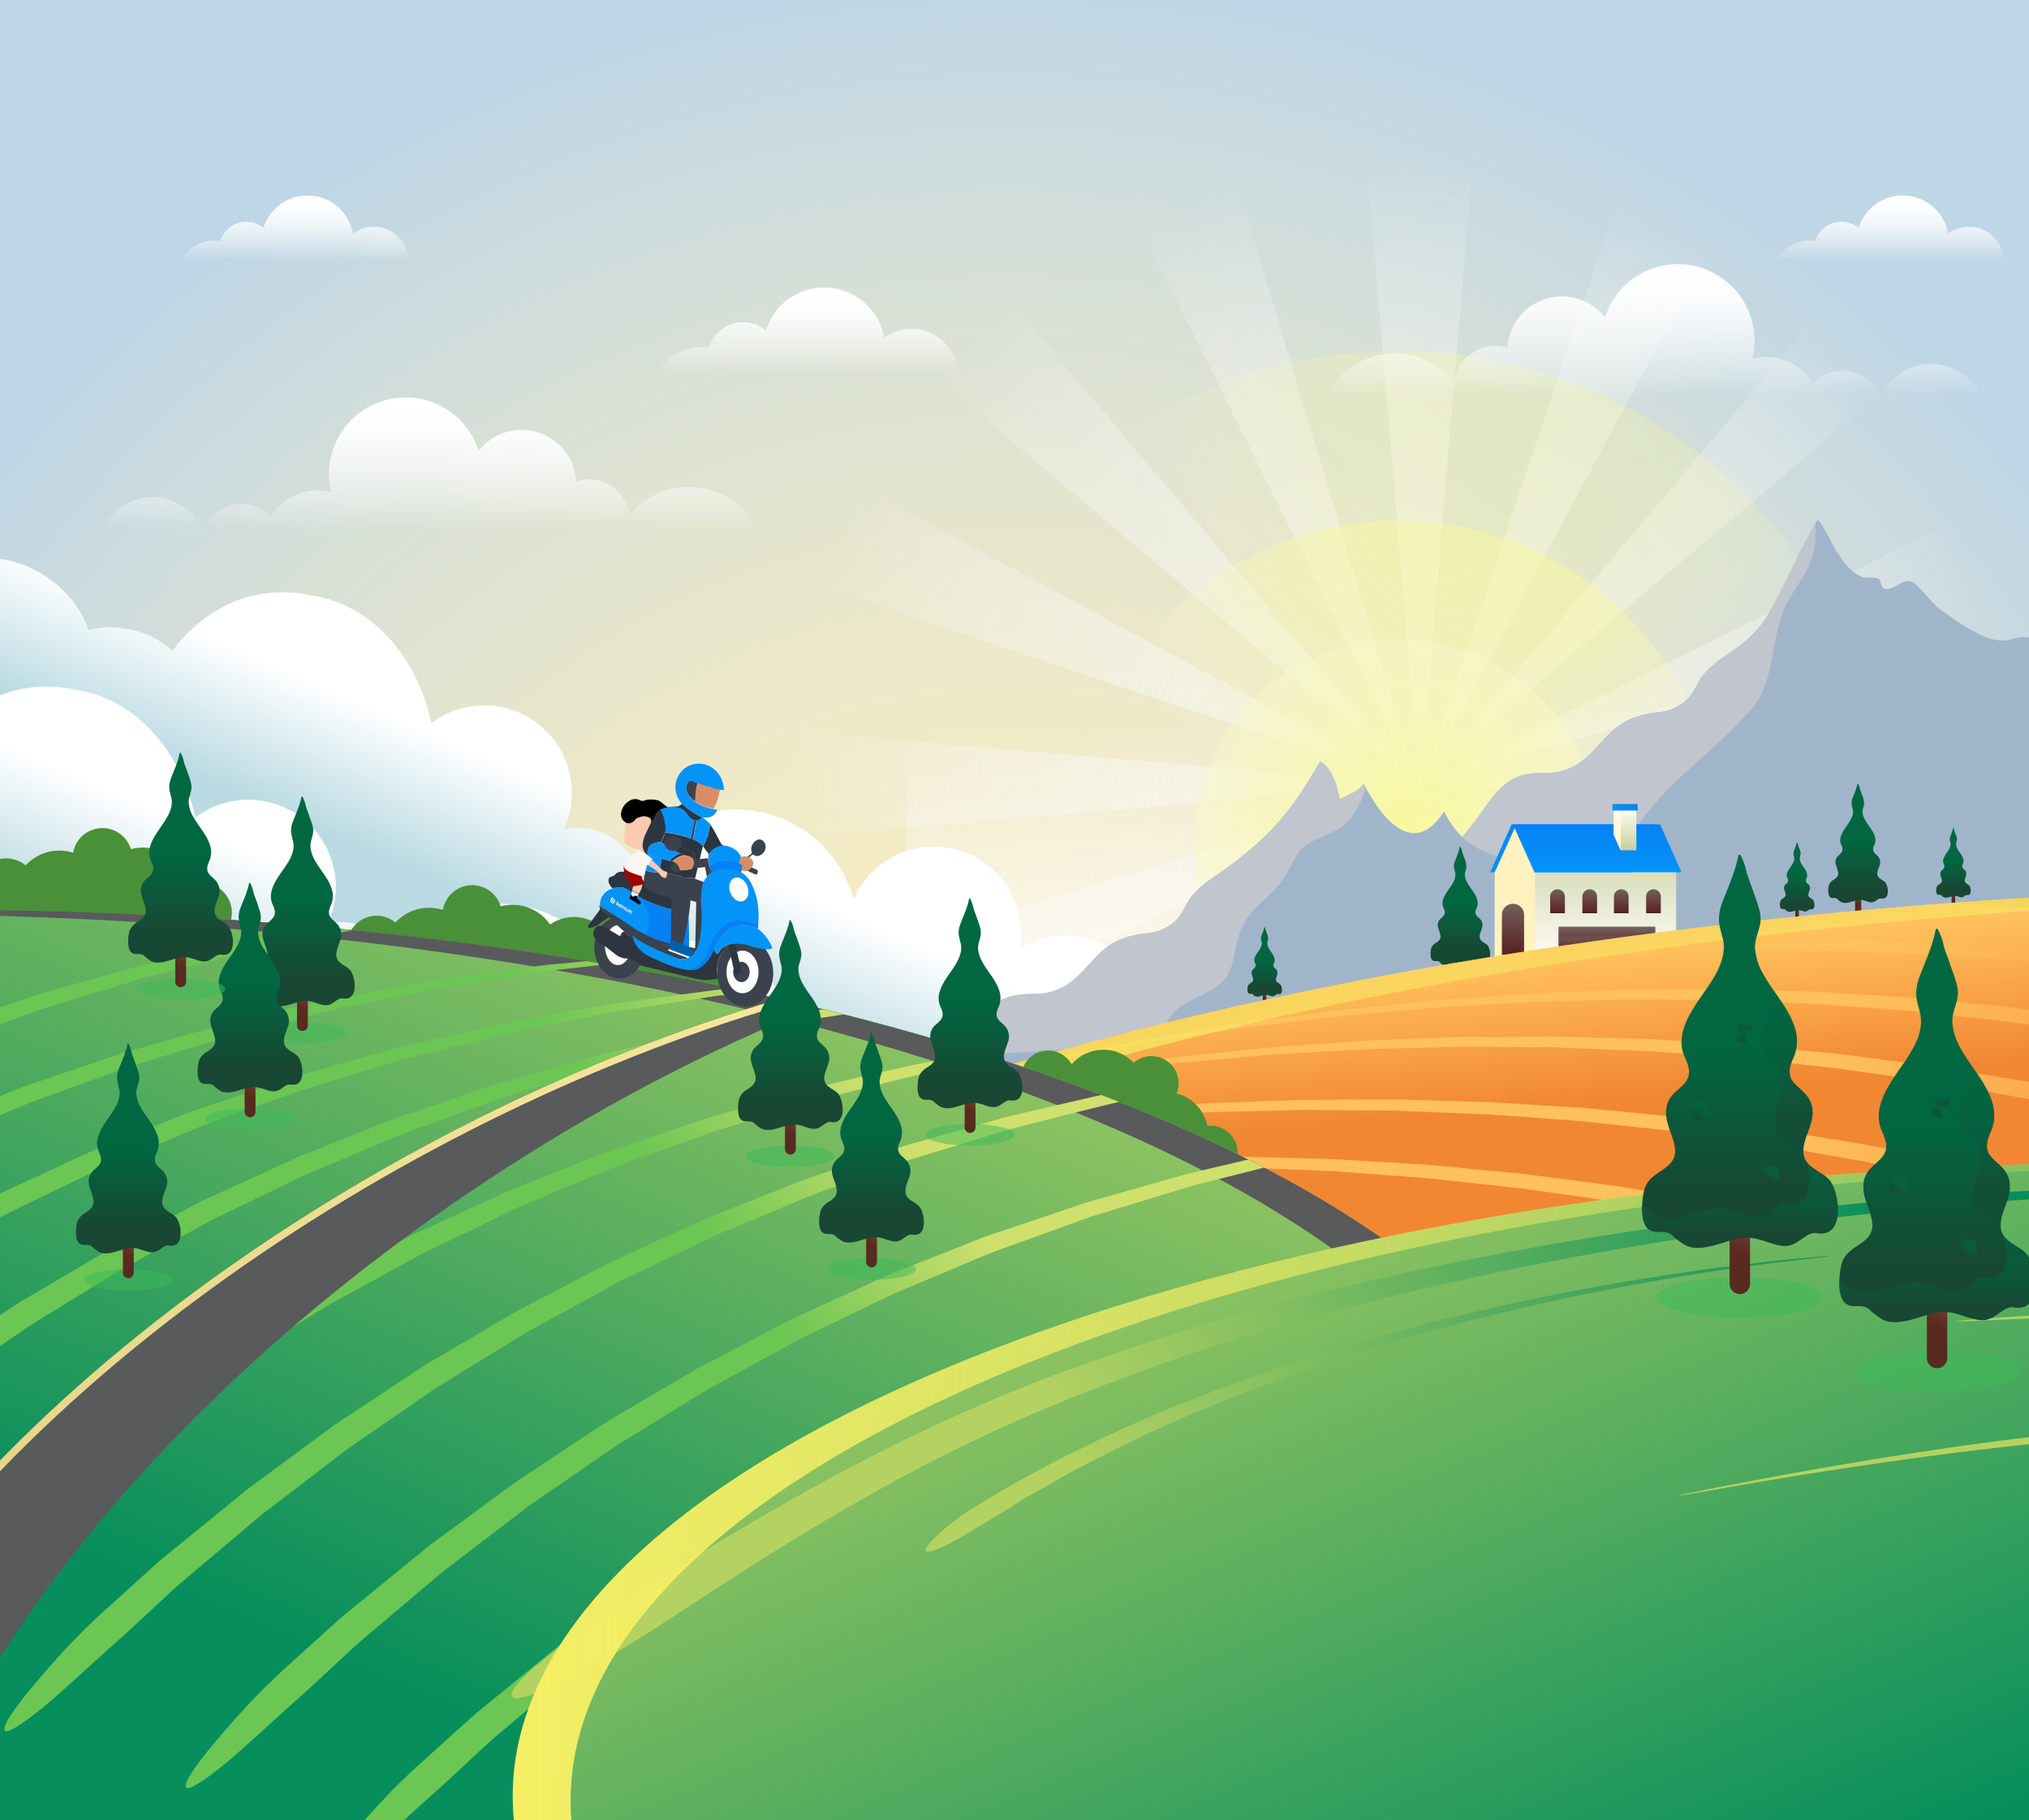 <svg xmlns="http://www.w3.org/2000/svg" xmlns:xlink="http://www.w3.org/1999/xlink" viewBox="0 0 750 672.71"><rect x="0" y="0" width="750" height="672.71" fill="#333333" stroke="none"/><defs><radialGradient id="radial-gradient" cx="372.83" cy="476.92" r="483.27" gradientUnits="userSpaceOnUse"><stop offset="0" stop-color="#fdefbe"/><stop offset="0.24" stop-color="#f9edc1"/><stop offset="0.51" stop-color="#ebe8c9"/><stop offset="0.78" stop-color="#d6dfd7"/><stop offset="1" stop-color="#bfd6e6"/></radialGradient><clipPath id="clip-path"><rect width="750" height="500" style="fill:none"/></clipPath><radialGradient id="radial-gradient-2" cx="516.75" cy="285.5" r="224.81" gradientUnits="userSpaceOnUse"><stop offset="0" stop-color="#fff"/><stop offset="0" stop-color="#f8f8f8"/><stop offset="0.24" stop-color="#f8f8f8" stop-opacity="0.99"/><stop offset="0.38" stop-color="#f8f8f8" stop-opacity="0.96"/><stop offset="0.49" stop-color="#f8f8f8" stop-opacity="0.9"/><stop offset="0.59" stop-color="#f8f8f8" stop-opacity="0.82"/><stop offset="0.68" stop-color="#f8f8f8" stop-opacity="0.72"/><stop offset="0.76" stop-color="#f8f8f8" stop-opacity="0.59"/><stop offset="0.84" stop-color="#f8f8f8" stop-opacity="0.44"/><stop offset="0.91" stop-color="#f8f8f8" stop-opacity="0.26"/><stop offset="0.98" stop-color="#f8f8f8" stop-opacity="0.07"/><stop offset="1" stop-color="#f8f8f8" stop-opacity="0"/></radialGradient><linearGradient id="linear-gradient" x1="533.91" y1="545.26" x2="513.03" y2="261.17" gradientTransform="translate(371.82 -274.08) rotate(45)" gradientUnits="userSpaceOnUse"><stop offset="0.01" stop-color="#fff"/><stop offset="0.24" stop-color="#fff" stop-opacity="0.99"/><stop offset="0.38" stop-color="#fff" stop-opacity="0.96"/><stop offset="0.49" stop-color="#fefefe" stop-opacity="0.9"/><stop offset="0.59" stop-color="#fefefe" stop-opacity="0.83"/><stop offset="0.67" stop-color="#fdfdfd" stop-opacity="0.72"/><stop offset="0.75" stop-color="#fcfcfc" stop-opacity="0.6"/><stop offset="0.83" stop-color="#fbfbfb" stop-opacity="0.45"/><stop offset="0.9" stop-color="#fafafa" stop-opacity="0.28"/><stop offset="0.97" stop-color="#f9f9f9" stop-opacity="0.09"/><stop offset="1" stop-color="#f8f8f8" stop-opacity="0"/></linearGradient><radialGradient id="radial-gradient-3" cx="567.19" cy="122.4" r="157.38" gradientTransform="translate(371.82 -274.08) rotate(45)" gradientUnits="userSpaceOnUse"><stop offset="0" stop-color="#fff"/><stop offset="0" stop-color="#f8f89a"/><stop offset="0.24" stop-color="#f8f89b" stop-opacity="0.99"/><stop offset="0.38" stop-color="#f8f89e" stop-opacity="0.96"/><stop offset="0.49" stop-color="#f8f8a3" stop-opacity="0.9"/><stop offset="0.59" stop-color="#f8f8ab" stop-opacity="0.82"/><stop offset="0.68" stop-color="#f8f8b5" stop-opacity="0.72"/><stop offset="0.76" stop-color="#f8f8c1" stop-opacity="0.59"/><stop offset="0.84" stop-color="#f8f8cf" stop-opacity="0.44"/><stop offset="0.91" stop-color="#f8f8e0" stop-opacity="0.26"/><stop offset="0.98" stop-color="#f8f8f2" stop-opacity="0.07"/><stop offset="1" stop-color="#f8f8f8" stop-opacity="0"/></radialGradient><radialGradient id="radial-gradient-4" cx="544.36" cy="183.88" r="136.84" gradientTransform="matrix(1, 0, 0, 1, 0, 0)" xlink:href="#radial-gradient-3"/><radialGradient id="radial-gradient-5" cx="521.23" cy="318.67" r="132.89" gradientTransform="translate(157.73 -173.34) rotate(22.39)" gradientUnits="userSpaceOnUse"><stop offset="0" stop-color="#fff"/><stop offset="0" stop-color="#f8f89a"/><stop offset="0.09" stop-color="#f8f89d" stop-opacity="0.97"/><stop offset="0.22" stop-color="#f8f8a6" stop-opacity="0.88"/><stop offset="0.39" stop-color="#f8f8b4" stop-opacity="0.73"/><stop offset="0.59" stop-color="#f8f8c7" stop-opacity="0.52"/><stop offset="0.81" stop-color="#f8f8e0" stop-opacity="0.26"/><stop offset="1" stop-color="#f8f8f8" stop-opacity="0"/></radialGradient><linearGradient id="linear-gradient-2" x1="173.41" y1="276.43" x2="153.41" y2="322.43" gradientUnits="userSpaceOnUse"><stop offset="0.01" stop-color="#fff"/><stop offset="0.99" stop-color="#b9dae2"/></linearGradient><linearGradient id="linear-gradient-3" x1="86.17" y1="311.28" x2="66.17" y2="357.28" xlink:href="#linear-gradient-2"/><clipPath id="clip-path-2"><path d="M515,340.2c10.11-11.14,19.18-23.14,28.7-34.77,4.18-5.09,7.39-11.13,12.45-15.45,4.58-3.91,9.84-4.35,15.57-4.34,6.35,0,11.53-2.54,16-6.89,3.51-3.43,6.46-7.46,10.43-10.4,4.33-3.19,9.36-4.53,14.65-5.1a17.73,17.73,0,0,0,9.75-3.78c2.6-2.07,4-5.1,5.6-7.9,2.92-5,8.38-8.26,13-11.55,5.35-3.81,9.63-7.93,12.9-13.69,6.26-11,11.1-22.8,17.51-33.76a.51.51,0,0,1,.88,0c4.52,6.6,7.48,15.94,14.72,20.14,2.42,1.4,6.42.68,9,.16,1.89-.38,7.45-1.89,4.64-4.52-.49-.47.22-1.12.73-.73,6,4.73,11.12,10.56,16.59,15.91,5.62,5.5,12.6,12.09,20.77,13.12,2.59.32,5-.61,7.49-1.08a12.64,12.64,0,0,1,7.59,1.22c3.67,1.63,6.68,4.37,9.92,6.66,4.19,3,8.17,3.18,12.24-.19a.53.53,0,0,1,.62-.08l66,34.85,3.22,1.7a.52.52,0,0,1,.19.7C832.69,301.52,819,322.5,804.9,343.16c-4.13,6-8.3,12.07-12.63,18a92.72,92.72,0,0,1-8.46,10.58,5.38,5.38,0,0,1-3.75,1.69c-2.92.43-5.82.94-8.72,1.45-27.57,4.78-55.07,10-82.58,15.1q-46.82,8.74-93.58,17.74c-7.91,1.53-15.84,3-23.71,4.74-1.91.42-2.88.54-4.56-.79-4.07-3.21-7.33-7.63-10.51-11.66-14.91-18.87-28.32-39-41.48-59.16A.52.52,0,0,1,515,340.2Z" style="fill:none"/></clipPath><clipPath id="clip-path-3"><path d="M326,421.89c10.11-11.14,19.18-23.14,28.7-34.77,4.18-5.1,7.39-11.13,12.45-15.46,4.58-3.91,9.84-4.35,15.57-4.33,6.35,0,11.53-2.54,16-6.9C402.26,357,405.2,353,409.18,350c4.33-3.2,9.36-4.54,14.65-5.1a17.75,17.75,0,0,0,9.75-3.79c2.6-2.06,4-5.1,5.6-7.9,2.92-5,8.38-8.25,13-11.54,16.74-11.94,25.28-21.82,35.76-40.25,4.61,2.57,6,8.26,7.35,14.07,2.52-1.82,6.59-2.56,8.81-5.86,6.27,12.35,18.28,28.07,29.67,10.23,10.23,20.48,26.15,14.68,41.12,25.24,4.19,3,8.16,3.18,12.24-.19a.51.51,0,0,1,.62-.08l66,34.84,3.22,1.71a.52.52,0,0,1,.19.7c-13.46,21.09-27.14,42.06-41.25,62.72-4.13,6.05-8.3,12.07-12.63,18a92.72,92.72,0,0,1-8.46,10.58,5.42,5.42,0,0,1-3.75,1.69c-2.92.42-5.82.94-8.72,1.44-27.57,4.78-55.08,10-82.58,15.11q-46.82,8.73-93.58,17.74c-7.91,1.53-15.84,3-23.71,4.73-1.91.43-2.88.55-4.56-.78-4.07-3.22-7.33-7.63-10.52-11.67-14.9-18.87-28.31-39-41.47-59.15A.51.51,0,0,1,326,421.89Z" style="fill:none"/></clipPath><linearGradient id="linear-gradient-4" x1="5757.72" y1="138.24" x2="5757.72" y2="106.32" gradientTransform="matrix(-1, 0, 0, 1, 6056, 0)" gradientUnits="userSpaceOnUse"><stop offset="0" stop-color="#fff" stop-opacity="0"/><stop offset="0.01" stop-color="#fff" stop-opacity="0.01"/><stop offset="0.17" stop-color="#fff" stop-opacity="0.27"/><stop offset="0.33" stop-color="#fff" stop-opacity="0.49"/><stop offset="0.48" stop-color="#fff" stop-opacity="0.67"/><stop offset="0.62" stop-color="#fff" stop-opacity="0.82"/><stop offset="0.76" stop-color="#fff" stop-opacity="0.92"/><stop offset="0.88" stop-color="#fff" stop-opacity="0.98"/><stop offset="0.97" stop-color="#fff"/></linearGradient><linearGradient id="linear-gradient-5" x1="5357.54" y1="96.43" x2="5357.54" y2="72.26" xlink:href="#linear-gradient-4"/><linearGradient id="linear-gradient-6" x1="5947.15" y1="96.43" x2="5947.15" y2="72.26" xlink:href="#linear-gradient-4"/><linearGradient id="linear-gradient-7" x1="-532.07" y1="196.21" x2="-532.07" y2="146.93" gradientTransform="matrix(-1, 0, 0, 1, -373.09, 0)" xlink:href="#linear-gradient-4"/><linearGradient id="linear-gradient-8" x1="270.63" y1="146.93" x2="270.63" y2="97.64" gradientTransform="translate(340.55)" xlink:href="#linear-gradient-4"/><linearGradient id="linear-gradient-9" x1="539.1" y1="357.19" x2="541.28" y2="352.58" gradientUnits="userSpaceOnUse"><stop offset="0" stop-color="#592a1f"/><stop offset="0.99" stop-color="#864d3a"/></linearGradient><linearGradient id="linear-gradient-10" x1="539.85" y1="351.49" x2="539.85" y2="334.27" gradientUnits="userSpaceOnUse"><stop offset="0.01" stop-color="#184733"/><stop offset="1" stop-color="#016741"/></linearGradient><linearGradient id="linear-gradient-11" x1="686.09" y1="333.92" x2="688.28" y2="329.31" xlink:href="#linear-gradient-9"/><linearGradient id="linear-gradient-12" x1="686.85" y1="328.22" x2="686.85" y2="311" xlink:href="#linear-gradient-10"/><linearGradient id="linear-gradient-13" x1="663.83" y1="337.13" x2="665.1" y2="334.44" xlink:href="#linear-gradient-9"/><linearGradient id="linear-gradient-14" x1="664.27" y1="333.8" x2="664.27" y2="323.74" xlink:href="#linear-gradient-10"/><linearGradient id="linear-gradient-15" x1="721.61" y1="331.84" x2="722.89" y2="329.15" xlink:href="#linear-gradient-9"/><linearGradient id="linear-gradient-16" x1="722.05" y1="328.52" x2="722.05" y2="318.46" xlink:href="#linear-gradient-10"/><linearGradient id="linear-gradient-17" x1="467.01" y1="368.44" x2="468.28" y2="365.75" xlink:href="#linear-gradient-9"/><linearGradient id="linear-gradient-18" x1="467.45" y1="365.12" x2="467.45" y2="355.06" xlink:href="#linear-gradient-10"/><linearGradient id="linear-gradient-19" x1="-749.78" y1="354.89" x2="-749.78" y2="305.8" gradientTransform="matrix(-1, 0, 0, 1, -163.72, 0)" gradientUnits="userSpaceOnUse"><stop offset="0" stop-color="#fffcf7"/><stop offset="0.97" stop-color="#c6d2a0"/><stop offset="0.99" stop-color="#c5d19e"/></linearGradient><linearGradient id="linear-gradient-20" x1="-744.73" y1="322.35" x2="-744.73" y2="304.66" gradientTransform="matrix(-1, 0, 0, 1, -163.72, 0)" gradientUnits="userSpaceOnUse"><stop offset="0.01" stop-color="#0494f7"/><stop offset="1" stop-color="#0680f5"/></linearGradient><linearGradient id="linear-gradient-21" x1="-722.98" y1="352.84" x2="-722.98" y2="334.02" gradientTransform="matrix(-1, 0, 0, 1, -163.72, 0)" gradientUnits="userSpaceOnUse"><stop offset="0.01" stop-color="#572121"/><stop offset="1" stop-color="#735f5d"/></linearGradient><linearGradient id="linear-gradient-22" x1="-774.9" y1="337.5" x2="-774.9" y2="328.64" xlink:href="#linear-gradient-21"/><linearGradient id="linear-gradient-23" x1="-763.01" y1="337.5" x2="-763.01" y2="328.64" xlink:href="#linear-gradient-21"/><linearGradient id="linear-gradient-24" x1="-751.35" y1="337.5" x2="-751.35" y2="328.64" xlink:href="#linear-gradient-21"/><linearGradient id="linear-gradient-25" x1="-739.46" y1="337.5" x2="-739.46" y2="328.64" xlink:href="#linear-gradient-21"/><linearGradient id="linear-gradient-26" x1="-754.13" y1="322.35" x2="-754.13" y2="304.66" xlink:href="#linear-gradient-20"/><clipPath id="clip-path-4"><polygon points="560.02 305.8 607.78 305.8 619.58 322.3 619.58 354.89 552.53 354.89 552.53 322.3 560.02 305.8" style="fill:none"/></clipPath><linearGradient id="linear-gradient-27" x1="-757.7" y1="358.86" x2="-757.7" y2="342.46" xlink:href="#linear-gradient-21"/><clipPath id="clip-path-5"><rect x="576.09" y="342.46" width="35.78" height="16.4" style="fill:none"/></clipPath><clipPath id="clip-path-6"><polygon points="596.51 308.52 596.51 298.73 604.86 298.73 604.86 314.24 599.07 314.24 596.51 308.52" style="fill:none"/></clipPath><linearGradient id="linear-gradient-28" x1="-764.41" y1="314.24" x2="-764.41" y2="298.73" gradientTransform="matrix(-1, 0, 0, 1, -163.72, 0)" gradientUnits="userSpaceOnUse"><stop offset="0.01" stop-color="#c5d19e"/><stop offset="0.03" stop-color="#c6d2a0"/><stop offset="1" stop-color="#fffcf7"/></linearGradient><linearGradient id="linear-gradient-29" x1="-754.57" y1="328.15" x2="-754.57" y2="285.41" gradientTransform="matrix(-1, 0, 0, 1, -163.72, 0)" gradientUnits="userSpaceOnUse"><stop offset="0" stop-color="#fbf4be"/><stop offset="1" stop-color="#fffcf7"/></linearGradient><linearGradient id="linear-gradient-30" x1="596.01" y1="298.33" x2="605.36" y2="298.33" gradientTransform="matrix(1, 0, 0, 1, 0, 0)" xlink:href="#linear-gradient-20"/><linearGradient id="linear-gradient-31" x1="508.97" y1="359.92" x2="514.06" y2="414.48" gradientUnits="userSpaceOnUse"><stop offset="0" stop-color="#ffc15c"/><stop offset="0.98" stop-color="#f28733"/></linearGradient><clipPath id="clip-path-8"><path d="M190.44,471.1H834.93V328.23C558.6,334.38,320.33,390.33,190.44,471.1Z" style="fill:none"/></clipPath><linearGradient id="linear-gradient-32" x1="640.85" y1="447.08" x2="846.34" y2="550.58" xlink:href="#linear-gradient-31"/><linearGradient id="linear-gradient-33" x1="504.08" y1="335.76" x2="511.72" y2="392.51" gradientUnits="userSpaceOnUse"><stop offset="0" stop-color="#f5ef65" stop-opacity="0"/><stop offset="0.19" stop-color="#f5ef65" stop-opacity="0.17"/><stop offset="0.61" stop-color="#f5ef65" stop-opacity="0.59"/><stop offset="1" stop-color="#f5ef65"/></linearGradient><clipPath id="clip-path-9"><rect width="750" height="672.71" style="fill:none"/></clipPath><linearGradient id="linear-gradient-34" x1="1444.02" y1="553.49" x2="1293.96" y2="198.66" gradientTransform="matrix(-1, 0, 0, 1, 1426.79, 0)" gradientUnits="userSpaceOnUse"><stop offset="0" stop-color="#068e5c"/><stop offset="0.49" stop-color="#5db05f"/><stop offset="1" stop-color="#b4d262"/></linearGradient><clipPath id="clip-path-10"><ellipse cx="-24.44" cy="570.54" rx="610.67" ry="234.41" style="fill:none"/></clipPath><linearGradient id="linear-gradient-35" x1="254.07" y1="450.22" x2="320.07" y2="399.22" gradientUnits="userSpaceOnUse"><stop offset="0.02" stop-color="#6bc654"/><stop offset="0.14" stop-color="#78c957"/><stop offset="1" stop-color="#cfe06d"/></linearGradient><linearGradient id="linear-gradient-36" x1="3496.87" y1="646.79" x2="3346.81" y2="291.97" gradientTransform="translate(-2703.89)" xlink:href="#linear-gradient-34"/><linearGradient id="linear-gradient-37" x1="3404.16" y1="442.59" x2="3123.73" y2="583.43" gradientTransform="translate(-2703.89)" xlink:href="#linear-gradient-34"/><linearGradient id="linear-gradient-38" x1="3387.85" y1="426.38" x2="3110.81" y2="565.52" gradientTransform="translate(-2703.89)" xlink:href="#linear-gradient-34"/><linearGradient id="linear-gradient-39" x1="3637.45" y1="517.05" x2="3551.12" y2="553.74" gradientTransform="translate(-2703.89)" xlink:href="#linear-gradient-34"/><linearGradient id="linear-gradient-40" x1="2273.55" y1="542.56" x2="2166.51" y2="605.07" gradientTransform="matrix(-1, 0, 0, 1, 3302.32, 0)" gradientUnits="userSpaceOnUse"><stop offset="0" stop-color="#b4d262"/><stop offset="0.51" stop-color="#5db05f"/><stop offset="1" stop-color="#068e5c"/></linearGradient><linearGradient id="linear-gradient-41" x1="2366.25" y1="661.79" x2="3112.8" y2="661.79" gradientTransform="matrix(-1, 0, 0, 1, 3302.32, 0)" xlink:href="#linear-gradient-33"/><linearGradient id="linear-gradient-42" x1="640.64" y1="461.92" x2="647.83" y2="446.73" xlink:href="#linear-gradient-9"/><linearGradient id="linear-gradient-43" x1="643.11" y1="443.13" x2="643.11" y2="386.37" xlink:href="#linear-gradient-10"/><linearGradient id="linear-gradient-44" x1="643.11" y1="457.12" x2="643.11" y2="444.5" xlink:href="#linear-gradient-10"/><linearGradient id="linear-gradient-45" x1="654.04" y1="413.5" x2="654.04" y2="369.95" xlink:href="#linear-gradient-10"/><linearGradient id="linear-gradient-46" x1="418.79" y1="513.51" x2="418.79" y2="511.25" gradientTransform="translate(137.81 -43.74) rotate(-11.06)" xlink:href="#linear-gradient-10"/><linearGradient id="linear-gradient-47" x1="-237.12" y1="621.94" x2="-237.12" y2="619.68" gradientTransform="matrix(0.78, -0.62, 0.62, 0.78, 442.48, -249.02)" xlink:href="#linear-gradient-10"/><linearGradient id="linear-gradient-48" x1="1153.3" y1="-294.37" x2="1153.3" y2="-296.63" gradientTransform="translate(-469.69 -44.18) rotate(36.93)" xlink:href="#linear-gradient-10"/><linearGradient id="linear-gradient-49" x1="1187.66" y1="-290.98" x2="1187.66" y2="-293.24" gradientTransform="translate(-469.69 -44.18) rotate(36.93)" xlink:href="#linear-gradient-10"/><linearGradient id="linear-gradient-50" x1="713.54" y1="489.32" x2="720.73" y2="474.13" xlink:href="#linear-gradient-9"/><linearGradient id="linear-gradient-51" x1="716.02" y1="470.54" x2="716.02" y2="413.77" xlink:href="#linear-gradient-10"/><linearGradient id="linear-gradient-52" x1="716.02" y1="484.52" x2="716.02" y2="471.9" xlink:href="#linear-gradient-10"/><linearGradient id="linear-gradient-53" x1="726.94" y1="440.9" x2="726.94" y2="397.35" xlink:href="#linear-gradient-10"/><linearGradient id="linear-gradient-54" x1="485.09" y1="554.39" x2="485.09" y2="552.13" gradientTransform="translate(137.81 -43.74) rotate(-11.06)" xlink:href="#linear-gradient-10"/><linearGradient id="linear-gradient-55" x1="-197.16" y1="688.8" x2="-197.16" y2="686.54" gradientTransform="matrix(0.78, -0.62, 0.62, 0.78, 442.48, -249.02)" xlink:href="#linear-gradient-10"/><linearGradient id="linear-gradient-56" x1="1228.04" y1="-316.27" x2="1228.04" y2="-318.53" gradientTransform="translate(-469.69 -44.18) rotate(36.93)" xlink:href="#linear-gradient-10"/><linearGradient id="linear-gradient-57" x1="1262.4" y1="-312.88" x2="1262.4" y2="-315.15" gradientTransform="translate(-469.69 -44.18) rotate(36.93)" xlink:href="#linear-gradient-10"/><linearGradient id="linear-gradient-58" x1="-49.07" y1="493.99" x2="360.58" y2="493.99" gradientUnits="userSpaceOnUse"><stop offset="0" stop-color="#e4d485"/><stop offset="1" stop-color="#fbeba2"/></linearGradient><linearGradient id="linear-gradient-59" x1="110.45" y1="372.32" x2="114.29" y2="364.21" xlink:href="#linear-gradient-9"/><linearGradient id="linear-gradient-60" x1="111.77" y1="362.29" x2="111.77" y2="332" xlink:href="#linear-gradient-10"/><linearGradient id="linear-gradient-61" x1="320.83" y1="459.66" x2="324.67" y2="451.55" xlink:href="#linear-gradient-9"/><linearGradient id="linear-gradient-62" x1="322.15" y1="449.64" x2="322.15" y2="419.34" xlink:href="#linear-gradient-10"/><linearGradient id="linear-gradient-63" x1="290.83" y1="417.99" x2="294.67" y2="409.88" xlink:href="#linear-gradient-9"/><linearGradient id="linear-gradient-64" x1="292.16" y1="407.96" x2="292.16" y2="377.67" xlink:href="#linear-gradient-10"/><linearGradient id="linear-gradient-65" x1="357.24" y1="409.99" x2="361.08" y2="401.88" xlink:href="#linear-gradient-9"/><linearGradient id="linear-gradient-66" x1="358.56" y1="399.96" x2="358.56" y2="369.67" xlink:href="#linear-gradient-10"/><linearGradient id="linear-gradient-67" x1="46.1" y1="463.66" x2="49.94" y2="455.55" xlink:href="#linear-gradient-9"/><linearGradient id="linear-gradient-68" x1="47.43" y1="453.64" x2="47.43" y2="423.34" xlink:href="#linear-gradient-10"/><linearGradient id="linear-gradient-69" x1="91.1" y1="404.19" x2="94.94" y2="396.08" xlink:href="#linear-gradient-9"/><linearGradient id="linear-gradient-70" x1="92.42" y1="394.17" x2="92.42" y2="363.87" xlink:href="#linear-gradient-10"/><linearGradient id="linear-gradient-71" x1="65.45" y1="356.15" x2="69.29" y2="348.04" xlink:href="#linear-gradient-9"/><linearGradient id="linear-gradient-72" x1="66.77" y1="346.12" x2="66.77" y2="315.83" xlink:href="#linear-gradient-10"/></defs><title>headerbiride</title><g style="isolation:isolate"><g id="BACKGROUND"><rect width="750" height="500" style="fill:url(#radial-gradient)"/></g><g id="OBJECTS"><g style="clip-path:url(#clip-path)"><path d="M544.45,60.18,506.38,508.76h36.88L505.19,60.18Zm-252,249.3L741.05,271.4v36.89L292.46,270.21Zm53.82-169.73L690.41,430l-26.08,26.08L374.05,112ZM379.43,463,669.7,118.88,695.79,145,351.66,435.24ZM420.78,82.41,621,485.62l-34.31,13.56L457.3,68ZM315.36,394.56,718.58,194.31l13.55,34.3L300.93,358ZM303.83,216.62,730.54,360.14,715.87,394,319.45,180.59ZM450.92,510.83,601.26,64.11l35,20.14-221.42,411Z" style="opacity:0.5;mix-blend-mode:screen;fill:url(#radial-gradient-2)"/><circle cx="516.75" cy="311.79" r="182.08" transform="translate(-69.11 456.72) rotate(-45)" style="mix-blend-mode:screen;fill:url(#linear-gradient)"/><circle cx="516.75" cy="311.79" r="182.08" transform="translate(-69.11 456.72) rotate(-45)" style="opacity:0.3;mix-blend-mode:screen;fill:url(#radial-gradient-3)"/><circle cx="516.75" cy="311.79" r="119.46" style="opacity:0.5;mix-blend-mode:screen;fill:url(#radial-gradient-4)"/><circle cx="516.75" cy="311.79" r="75.4" transform="translate(-79.81 220.35) rotate(-22.39)" style="mix-blend-mode:screen;fill:url(#radial-gradient-5)"/><path d="M-195.69,431.6a24.08,24.08,0,0,1,21.35-6.17,32.34,32.34,0,0,1,4-42.29,32.35,32.35,0,0,1,44-.52A45.24,45.24,0,0,1-112.8,343,45.3,45.3,0,0,1-58.13,337,24.06,24.06,0,0,1-50.7,321.2a24,24,0,0,1,11.45-6.09c-.72-.63-1.42-1.29-2.1-2a32.35,32.35,0,0,1,1.13-45.73,32.77,32.77,0,0,1,5.41-4.16,44.06,44.06,0,0,1-5.41-18.75c-.72-14,5.88-28.24,23.12-35.71,19-8.24,43.54,4.87,49.79,24.06a32.17,32.17,0,0,1,13.64-.47.78.78,0,0,1,.23.07,30.34,30.34,0,0,1,17.11,8.2l.62-.82a56.42,56.42,0,0,1,20.49-16.71,48.63,48.63,0,0,1,28.74-3.35,1.07,1.07,0,0,1,.37.12c24.37,3,40.89,24.47,45.5,47.46a32.34,32.34,0,0,1,50.13,36.45c-.32.92-.69,1.81-1.08,2.69a24.09,24.09,0,0,1,26.2,12.24,45.27,45.27,0,0,1,80.9,13.62,32.32,32.32,0,0,1,61.57,17.89A34,34,0,1,1,361.37,390L217.52,537.53c-52.34-21.2-98.81-39.95-128.36-51.72C76.09,499.43,62,514.18,47.21,529.59l-244.41-96.4C-196.72,432.64-196.22,432.11-195.69,431.6Z" style="fill:url(#linear-gradient-2)"/><path d="M-282.93,466.45a24.08,24.08,0,0,1,21.35-6.17,32.34,32.34,0,0,1,4-42.29,32.34,32.34,0,0,1,44-.52A45.24,45.24,0,0,1-200,377.81a45.3,45.3,0,0,1,54.67-5.94,24.06,24.06,0,0,1,7.43-15.82A24,24,0,0,1-126.49,350c-.72-.63-1.42-1.29-2.1-2a32.35,32.35,0,0,1,1.13-45.73,32.77,32.77,0,0,1,5.41-4.16,44.06,44.06,0,0,1-5.41-18.75c-.72-14,5.88-28.24,23.12-35.71,19-8.24,43.54,4.87,49.8,24.06a32.12,32.12,0,0,1,13.63-.47.78.78,0,0,1,.23.07,30.34,30.34,0,0,1,17.11,8.2l.62-.82A56.42,56.42,0,0,1-2.46,257.94a48.63,48.63,0,0,1,28.74-3.35,1.07,1.07,0,0,1,.37.12c24.37,3,40.89,24.47,45.5,47.46a32.34,32.34,0,0,1,50.13,36.45c-.32.92-.69,1.81-1.08,2.68a24.12,24.12,0,0,1,26.2,12.25,45.27,45.27,0,0,1,80.9,13.62,32.32,32.32,0,0,1,61.57,17.89,34,34,0,1,1-15.74,39.74L130.28,572.38c-52.34-21.2-98.81-40-128.36-51.72C-11.15,534.28-25.28,549-40,564.44L-284.44,468C-284,467.49-283.46,467-282.93,466.45Z" style="fill:url(#linear-gradient-3)"/><path d="M515,340.2c10.11-11.14,19.18-23.14,28.7-34.77,4.18-5.09,7.39-11.13,12.45-15.45,4.58-3.91,9.84-4.35,15.57-4.34,6.35,0,11.53-2.54,16-6.89,3.51-3.43,6.46-7.46,10.43-10.4,4.33-3.19,9.36-4.53,14.65-5.1a17.73,17.73,0,0,0,9.75-3.78c2.6-2.07,4-5.1,5.6-7.9,2.92-5,8.38-8.26,13-11.55,5.35-3.81,9.63-7.93,12.9-13.69,6.26-11,11.1-22.8,17.51-33.76a.51.51,0,0,1,.88,0c4.52,6.6,7.48,15.94,14.72,20.14,2.22,1.29,4.82.37,7.09,1.11,1.33.43.53,3.57,2.75,3.82,3.26.36,6-3.48,9.12-2.85,2.71.56,8,8.31,10.84,10.26,6.12,4.29,14.33,10.65,21.9,11.6,2.59.32,5-.61,7.49-1.08a12.64,12.64,0,0,1,7.59,1.22c3.67,1.63,6.68,4.37,9.92,6.66,4.19,3,8.17,3.18,12.24-.19a.53.53,0,0,1,.62-.08l66,34.85,3.22,1.7a.52.52,0,0,1,.19.7C832.69,301.52,819,322.5,804.9,343.16c-4.13,6-8.3,12.07-12.63,18a92.72,92.72,0,0,1-8.46,10.58,5.38,5.38,0,0,1-3.75,1.69c-2.92.43-5.82.94-8.72,1.45-27.57,4.78-55.07,10-82.58,15.1q-46.82,8.74-93.58,17.74c-7.91,1.53-15.84,3-23.71,4.74-1.91.42-2.88.54-4.56-.79-4.07-3.21-7.33-7.63-10.51-11.66-14.91-18.87-28.32-39-41.48-59.16A.52.52,0,0,1,515,340.2Z" style="fill:#a1b5ca"/><g style="clip-path:url(#clip-path-2)"><path d="M670.2,162.05c-5,9.68.47,23.09.95,33.51.24,13.66-5.23,17.12-10.95,28-6.22,13.15-3.51,28.29-13.45,39.2-13.92,16.12-30.56,25.54-42.74,44.39-11.94,19.84-20.64,27.28-43,30.73-18.37,2.46-47.92,10.87-50.13-14.95-1.46-18.62,6-39.46,11-57.58,5.49-20.34,11.71-41.93,17.94-63.52,7.73-24.07,17.69-56.08,41.54-70.45,22.85-14.12,36.73,7.74,56.58,15.45,11.9,5.48,27.55.53,27.78,18.4" style="fill:#c1c5cd"/></g><path d="M326,421.89c10.11-11.14,19.18-23.14,28.7-34.77,4.18-5.1,7.39-11.13,12.45-15.46,4.58-3.91,9.84-4.35,15.57-4.33,6.35,0,11.53-2.54,16-6.9C402.26,357,405.2,353,409.18,350c4.33-3.2,9.36-4.54,14.65-5.1a17.75,17.75,0,0,0,9.75-3.79c2.6-2.06,4-5.1,5.6-7.9,2.92-5,8.38-8.25,13-11.54,16.74-11.94,25.28-21.82,35.76-40.25,4.61,2.57,6,8.26,7.35,14.07,2.52-1.82,6.59-2.56,8.81-5.86,6.27,12.35,18.28,28.07,29.67,10.23,10.23,20.48,26.15,14.68,41.12,25.24,4.19,3,8.16,3.18,12.24-.19a.51.51,0,0,1,.62-.08l66,34.84,3.22,1.71a.52.52,0,0,1,.19.7c-13.46,21.09-27.14,42.06-41.25,62.72-4.13,6.05-8.3,12.07-12.63,18a92.72,92.72,0,0,1-8.46,10.58,5.42,5.42,0,0,1-3.75,1.69c-2.92.42-5.82.94-8.72,1.44-27.57,4.78-55.08,10-82.58,15.11q-46.82,8.73-93.58,17.74c-7.91,1.53-15.84,3-23.71,4.73-1.91.43-2.88.55-4.56-.78-4.07-3.22-7.33-7.63-10.52-11.67-14.9-18.87-28.31-39-41.47-59.15A.51.51,0,0,1,326,421.89Z" style="fill:#a1b5ca"/><g style="clip-path:url(#clip-path-3)"><path d="M521.37,205.26c-5,9.68.47,23.09,1,33.52.23,13.65-5.23,17.12-11,28-6.34,13.41-3.66,33.78-19,40.82-10.65,4.88-10.79,3.63-16.34,14.45-4.16,8.1-11.43,11.25-15.91,18.72-5.64,9.4-1.47,18.75-12,24.88-11.53,6.67-13.57,4.42-19.38,17.62-3.41,7.75-6.61,13.94-16.66,12.19-6.54-1.13-10.44-6.52-17.52-7.29-7.34-.79-16,1.13-23.4,1-7.08-.14-20,4.79-23.59-1.49-5.48-9.63,5-26.38,9.32-34.64,7.69-14.55,11.8-28.4,16.22-44.45,5.48-20.35,11.72-41.94,17.94-63.53,7.73-24.07,17.69-56.08,41.54-70.45,22.85-14.12,36.73,7.74,56.57,15.46,11.91,5.47,27.56.52,27.78,18.4" style="fill:#c1c5cd"/></g></g><path d="M242.5,138.24a19.5,19.5,0,0,1,17-10,20.22,20.22,0,0,1,2.47.16,13.42,13.42,0,0,1,21.15-6.38,22.57,22.57,0,0,1,43.73,2.83,17.08,17.08,0,0,1,27.19,13.34Z" style="fill:url(#linear-gradient-4)"/><path d="M656.23,96.43a14.76,14.76,0,0,1,12.88-7.54A14.32,14.32,0,0,1,671,89a10.15,10.15,0,0,1,16-4.83,17.09,17.09,0,0,1,33.12,2.14,12.93,12.93,0,0,1,20.59,10.1Z" style="fill:url(#linear-gradient-5)"/><path d="M66.62,96.43A14.76,14.76,0,0,1,79.5,88.89a14.6,14.6,0,0,1,1.88.13,10.15,10.15,0,0,1,16-4.83,17.09,17.09,0,0,1,33.11,2.14,12.93,12.93,0,0,1,20.59,10.1Z" style="fill:url(#linear-gradient-6)"/><path d="M37.69,196.21A20.22,20.22,0,0,1,75,196.14a15.07,15.07,0,0,1,25.06-5.2,20.22,20.22,0,0,1,22.37-9.07,28.31,28.31,0,0,1,54.48-15.29A20.24,20.24,0,0,1,213,177.88c.25-.07.49-.15.75-.21a15.07,15.07,0,0,1,18.45,10.69,14.24,14.24,0,0,1,.4,2.11,28.31,28.31,0,0,1,47.65,5.74Z" style="fill:url(#linear-gradient-7)"/><path d="M732.48,146.93a20.22,20.22,0,0,0-37.31-.08,15.08,15.08,0,0,0-25.06-5.2,20.22,20.22,0,0,0-22.37-9.07,28.31,28.31,0,0,0-54.48-15.28,20.24,20.24,0,0,0-36.12,11.3l-.75-.22a15.08,15.08,0,0,0-18.45,10.69,14.49,14.49,0,0,0-.4,2.11,28.31,28.31,0,0,0-47.65,5.75Z" style="fill:url(#linear-gradient-8)"/><path d="M541,361a1.14,1.14,0,0,1-1.14,1.15h0A1.14,1.14,0,0,1,538.7,361V350.21a1.15,1.15,0,0,1,1.15-1.15h0a1.15,1.15,0,0,1,1.14,1.15Z" style="fill:url(#linear-gradient-9)"/><path d="M550,349.54c-.71-1-2.15-1.29-2.78-2.36-.74-1.23.15-2.84.52-4.05a3.33,3.33,0,0,0-.42-3.24c-.42-.52-1-.91-1.42-1.4a2.33,2.33,0,0,1-.15-2.7,4.66,4.66,0,0,0,.3-3.22c-.6-2.31-2.42-4.15-3.57-6.19a7.06,7.06,0,0,1-1-2.95c-.08-1.09.48-2,.59-3a9,9,0,0,0-.82-3.45c-.23-.73-.55-1.43-.75-2.17a6.63,6.63,0,0,0-.66-1.84.12.12,0,0,0-.23,0,29.46,29.46,0,0,1-1.77,5.14,5.5,5.5,0,0,0-.42,2.23,20.53,20.53,0,0,0,.48,2.17c.44,2.52-1.51,4.83-2.81,6.76s-2.48,4-1.54,6.2a3,3,0,0,1,.33,2.56,7.35,7.35,0,0,1-1.53,1.62,3.17,3.17,0,0,0-.74,3.19,24.14,24.14,0,0,1,.87,3c.14,1.24-.63,1.89-1.57,2.51a4.16,4.16,0,0,0-1.77,1.8c-.4,1-.67,4.05.4,4.76.75.5,1.35.13,2.08.36s.52.35,1,.72a3.3,3.3,0,0,0,2.35,1c2,0,3.76-1.16,5.7-1.14,1.39,0,2.62.83,4,.91,1.63.1,2.4-1.65,3.71-1.42C551.62,355.84,551.07,351,550,349.54Z" style="fill:url(#linear-gradient-10)"/><path d="M688,337.73a1.14,1.14,0,0,1-1.14,1.14h0a1.14,1.14,0,0,1-1.15-1.14V326.94a1.14,1.14,0,0,1,1.15-1.14h0a1.14,1.14,0,0,1,1.14,1.14Z" style="fill:url(#linear-gradient-11)"/><path d="M697,326.28c-.71-1-2.15-1.3-2.78-2.36-.74-1.23.15-2.85.52-4.05a3.34,3.34,0,0,0-.42-3.25c-.42-.51-1-.91-1.42-1.39a2.33,2.33,0,0,1-.15-2.7,4.68,4.68,0,0,0,.3-3.23c-.6-2.31-2.42-4.15-3.57-6.18a7.06,7.06,0,0,1-1-2.95c-.08-1.09.48-2,.59-3.05a9.08,9.08,0,0,0-.82-3.45c-.23-.73-.55-1.43-.75-2.16a6.7,6.7,0,0,0-.66-1.85c0-.08-.21-.08-.23,0a29.46,29.46,0,0,1-1.77,5.14,5.53,5.53,0,0,0-.42,2.23,20.17,20.17,0,0,0,.48,2.18c.44,2.51-1.51,4.82-2.81,6.76s-2.48,4-1.54,6.2a2.93,2.93,0,0,1,.33,2.55,7.39,7.39,0,0,1-1.53,1.63,3.15,3.15,0,0,0-.74,3.18,24.66,24.66,0,0,1,.87,3c.14,1.24-.63,1.9-1.57,2.51a4.21,4.21,0,0,0-1.77,1.8c-.4,1-.67,4,.4,4.76.75.5,1.35.14,2.08.36s.52.35,1,.73a3.34,3.34,0,0,0,2.35,1c2,0,3.76-1.16,5.7-1.13,1.39,0,2.62.83,4,.91,1.63.1,2.4-1.65,3.71-1.43C698.62,332.57,698.07,327.78,697,326.28Z" style="fill:url(#linear-gradient-12)"/><path d="M664.94,339.35a.67.67,0,0,1-.67.67h0a.67.67,0,0,1-.67-.67v-6.3a.67.67,0,0,1,.67-.67h0a.67.67,0,0,1,.67.67Z" style="fill:url(#linear-gradient-13)"/><path d="M670.22,332.66c-.42-.59-1.25-.75-1.63-1.37s.09-1.67.31-2.37a1.94,1.94,0,0,0-.25-1.89c-.24-.31-.56-.54-.82-.82a1.37,1.37,0,0,1-.09-1.58,2.71,2.71,0,0,0,.17-1.88c-.35-1.35-1.41-2.42-2.08-3.61a4.23,4.23,0,0,1-.58-1.72,10.58,10.58,0,0,1,.35-1.78,5.29,5.29,0,0,0-.48-2c-.13-.42-.32-.83-.44-1.26a4,4,0,0,0-.38-1.08.07.07,0,0,0-.13,0,18.06,18.06,0,0,1-1,3,3.07,3.07,0,0,0-.24,1.3,10.6,10.6,0,0,0,.27,1.27c.26,1.47-.88,2.82-1.64,3.95s-1.44,2.34-.9,3.62a1.72,1.72,0,0,1,.2,1.49,4.26,4.26,0,0,1-.9.95,1.86,1.86,0,0,0-.43,1.86,13.79,13.79,0,0,1,.51,1.74c.08.73-.37,1.11-.92,1.47a2.43,2.43,0,0,0-1,1.05c-.23.57-.39,2.36.23,2.78.44.29.79.08,1.22.21s.3.2.6.42a2,2,0,0,0,1.37.58c1.14,0,2.2-.68,3.33-.66.81,0,1.53.48,2.33.53,1,.05,1.41-1,2.17-.84C671.14,336.34,670.82,333.54,670.22,332.66Z" style="fill:url(#linear-gradient-14)"/><path d="M722.72,334.07a.66.66,0,0,1-.67.66h0a.66.66,0,0,1-.67-.66v-6.3a.67.67,0,0,1,.67-.67h0a.67.67,0,0,1,.67.67Z" style="fill:url(#linear-gradient-15)"/><path d="M728,327.38c-.41-.6-1.25-.76-1.62-1.38s.09-1.66.31-2.36a2,2,0,0,0-.25-1.9c-.24-.3-.57-.53-.83-.81a1.37,1.37,0,0,1-.09-1.58,2.66,2.66,0,0,0,.17-1.88c-.35-1.35-1.4-2.43-2.08-3.62a4,4,0,0,1-.57-1.72,9.81,9.81,0,0,1,.34-1.78,5.23,5.23,0,0,0-.47-2c-.14-.43-.32-.84-.44-1.27a3.72,3.72,0,0,0-.39-1.07c0-.05-.12-.05-.13,0a17.82,17.82,0,0,1-1,3,2.9,2.9,0,0,0-.25,1.3,11.55,11.55,0,0,0,.28,1.27c.26,1.47-.89,2.82-1.64,4s-1.45,2.33-.9,3.62a1.72,1.72,0,0,1,.19,1.49,4.45,4.45,0,0,1-.89,1,1.84,1.84,0,0,0-.43,1.86,15,15,0,0,1,.5,1.74c.08.72-.36,1.1-.91,1.46a2.37,2.37,0,0,0-1,1c-.24.58-.4,2.37.22,2.78.44.3.79.08,1.22.22s.3.2.6.42a1.92,1.92,0,0,0,1.37.57c1.14,0,2.2-.67,3.33-.66.82,0,1.54.49,2.34.53,1,.06,1.4-1,2.16-.83C728.93,331.06,728.6,328.25,728,327.38Z" style="fill:url(#linear-gradient-16)"/><path d="M468.12,370.67a.66.66,0,0,1-.67.66h0a.66.66,0,0,1-.67-.66v-6.3a.67.67,0,0,1,.67-.67h0a.67.67,0,0,1,.67.67Z" style="fill:url(#linear-gradient-17)"/><path d="M473.4,364c-.41-.6-1.25-.76-1.62-1.38s.09-1.66.3-2.36a2,2,0,0,0-.25-1.9c-.24-.3-.56-.53-.82-.81a1.37,1.37,0,0,1-.09-1.58,2.71,2.71,0,0,0,.17-1.88c-.35-1.35-1.41-2.43-2.08-3.62a4,4,0,0,1-.57-1.72,9.81,9.81,0,0,1,.34-1.78,5.24,5.24,0,0,0-.48-2c-.13-.43-.32-.84-.43-1.27a4.42,4.42,0,0,0-.39-1.07c0-.05-.12-.05-.13,0a17,17,0,0,1-1,3,3,3,0,0,0-.24,1.3,11.5,11.5,0,0,0,.27,1.27c.26,1.47-.88,2.82-1.64,3.95s-1.44,2.33-.9,3.62a1.72,1.72,0,0,1,.2,1.49,4.26,4.26,0,0,1-.9.95,1.86,1.86,0,0,0-.43,1.86,13.32,13.32,0,0,1,.51,1.74c.08.72-.37,1.1-.92,1.46a2.48,2.48,0,0,0-1,1.05c-.23.58-.39,2.37.23,2.78.44.29.79.08,1.22.21s.3.21.6.43a1.92,1.92,0,0,0,1.37.57c1.14,0,2.2-.67,3.33-.66.81,0,1.53.49,2.34.53s1.4-1,2.16-.83C474.32,367.66,474,364.85,473.4,364Z" style="fill:url(#linear-gradient-18)"/><polygon points="560.02 305.8 607.78 305.8 619.58 322.3 619.58 354.89 552.53 354.89 552.53 322.3 560.02 305.8" style="fill:url(#linear-gradient-19)"/><polygon points="603.26 322.35 550.84 322.35 558.76 304.66 611.17 304.66 603.26 322.35" style="fill:url(#linear-gradient-20)"/><polygon points="567.44 305.8 567.44 354.89 552.53 354.89 552.53 322.3 560.02 305.8 567.44 305.8" style="fill:#fff2bf"/><path d="M559.26,334a4.1,4.1,0,0,1,4.1,4.1v14.72h-8.2V338.12A4.09,4.09,0,0,1,559.26,334Z" style="fill:url(#linear-gradient-21)"/><path d="M611.18,328.64a2.72,2.72,0,0,1,2.72,2.72v6.14h-5.43v-6.14A2.71,2.71,0,0,1,611.18,328.64Z" style="fill:url(#linear-gradient-22)"/><path d="M599.29,328.64a2.71,2.71,0,0,1,2.71,2.72v6.14h-5.43v-6.14A2.72,2.72,0,0,1,599.29,328.64Z" style="fill:url(#linear-gradient-23)"/><path d="M587.63,328.64a2.71,2.71,0,0,1,2.71,2.72v6.14h-5.43v-6.14A2.72,2.72,0,0,1,587.63,328.64Z" style="fill:url(#linear-gradient-24)"/><path d="M575.73,328.64a2.72,2.72,0,0,1,2.72,2.72v6.14H573v-6.14A2.71,2.71,0,0,1,575.73,328.64Z" style="fill:url(#linear-gradient-25)"/><polygon points="567.17 322.35 621.56 322.35 613.65 304.66 559.26 304.66 567.17 322.35" style="fill:url(#linear-gradient-26)"/><g style="clip-path:url(#clip-path-4)"><rect x="576.09" y="342.46" width="35.78" height="16.4" style="fill:url(#linear-gradient-27)"/><g style="clip-path:url(#clip-path-5)"><rect x="570.42" y="344.65" width="46.21" height="1.49" style="fill:#6d3434;opacity:0.3;mix-blend-mode:multiply"/><rect x="569.93" y="348.22" width="46.21" height="1.49" style="fill:#6d3434;opacity:0.3;mix-blend-mode:multiply"/></g></g><g style="clip-path:url(#clip-path-6)"><polygon points="596.51 308.52 596.51 298.73 604.86 298.73 604.86 314.24 599.07 314.24 596.51 308.52" style="fill:url(#linear-gradient-28)"/><rect x="582.6" y="285.41" width="16.5" height="42.74" style="fill:url(#linear-gradient-29)"/></g><rect x="596.01" y="297.14" width="9.34" height="2.39" style="fill:url(#linear-gradient-30)"/><g style="clip-path:url(#clip-path)"><path d="M190.44,471.1H834.93V328.23C558.6,334.38,320.33,390.33,190.44,471.1Z" style="fill:url(#linear-gradient-31)"/><g style="clip-path:url(#clip-path-8)"><path d="M792.73,450.72c-.26.91-5.77.29-14.47-1.43s-20.53-4.76-33.72-7.71l-9.69-2.34-8.2-2c-1.54-.36-3.16-.79-4.87-1.16L716.4,435l-26-5.44c-2.44-.55-5-1-7.55-1.41l-7.94-1.4-16.89-3-4.43-.77c-1.49-.24-3-.44-4.51-.65L639.8,421l-19.29-2.73c-1.65-.26-3.31-.41-5-.6l-5-.54-10.24-1.1-10.44-1.12-5.28-.57-5.33-.41-21.69-1.6L552,412c-.92-.07-1.83-.16-2.76-.19l-2.76-.12-11.12-.45-11.18-.45-5.6-.23c-1.87-.08-3.75-.17-5.62-.16l-22.51-.17c-3.75,0-7.5-.1-11.24,0l-11.19.27-22.19.56-21.75,1.24-10.67.6c-.88.06-1.76.09-2.64.17l-2.63.23-5.22.46c-13.85,1.26-27.24,2.25-39.83,3.94l-18.36,2.2c-1.48.19-3,.32-4.41.55L336,421l-8.37,1.26L312,424.62c-2.48.4-4.92.7-7.25,1.14L297.91,427l-22.8,4.1-4.47.82-3.93.82L260.53,434l-5.14,1.08c-26.55,5.56-26.63,5.28-.14-.64l5.13-1.14,6.17-1.38,3.92-.87,4.46-.88,22.76-4.4,6.81-1.32c2.34-.47,4.77-.81,7.25-1.23l15.66-2.57,8.36-1.36,4.3-.71c1.45-.25,2.92-.4,4.4-.61l18.36-2.44c12.6-1.86,26-3,39.87-4.47l5.22-.53,2.63-.27c.88-.08,1.77-.13,2.65-.2l10.69-.74,21.79-1.53,22.25-.84,11.22-.42c3.76-.11,7.52-.06,11.28-.1l22.59-.12c1.88,0,3.76,0,5.64.09l5.63.15,11.23.32,11.17.31,2.78.08c.93,0,1.85.1,2.77.15l5.52.34,21.8,1.34,5.37.34,5.31.5,10.5,1,10.31,1,5.08.49c1.68.16,3.36.3,5,.53l19.43,2.51,9.32,1.2c1.53.2,3.05.38,4.55.6l4.45.72,17,2.78,8,1.3c2.6.43,5.15.81,7.61,1.33l26.23,5.18,5.43,1.07c1.73.36,3.36.77,4.91,1.12l8.27,1.92,9.77,2.29a318.12,318.12,0,0,1,33.39,9.68C788,447.57,793,449.82,792.73,450.72Zm-69.94,15a318.12,318.12,0,0,0-33.39-9.68l-9.77-2.29-8.27-1.92c-1.55-.35-3.18-.76-4.91-1.12L661,449.66l-26.23-5.18c-2.46-.52-5-.9-7.61-1.33l-8-1.31-17-2.77-4.46-.73c-1.5-.21-3-.39-4.55-.59l-9.32-1.21L564.4,434c-1.66-.24-3.34-.37-5-.53L554.3,433,544,432l-10.5-1-5.31-.51-5.37-.33L501,428.87l-5.52-.34c-.92,0-1.84-.13-2.77-.15l-2.78-.08L478.78,428l-11.24-.32-5.63-.15c-1.87-.06-3.75-.12-5.64-.09l-22.59.12c-3.76,0-7.52,0-11.27.1l-11.23.42-22.25.84-21.79,1.53-10.69.74c-.88.07-1.77.12-2.64.2l-2.63.27-5.23.53c-13.87,1.44-27.27,2.61-39.86,4.46l-18.37,2.45c-1.47.2-3,.36-4.39.61l-4.31.7-8.36,1.37L255,444.34c-2.48.42-4.91.76-7.25,1.22l-6.81,1.32-22.76,4.41-4.46.88-3.92.87-6.17,1.38-5.13,1.14c-26.49,5.92-26.41,6.2.14.64l5.14-1.08,6.18-1.29,3.93-.83,4.47-.81,22.8-4.11,6.82-1.22c2.34-.44,4.77-.75,7.25-1.14l15.67-2.35,8.37-1.26,4.31-.65c1.44-.23,2.92-.36,4.4-.55l18.36-2.2c12.59-1.69,26-2.68,39.84-3.94l5.22-.46,2.62-.24c.88-.07,1.76-.1,2.64-.16l10.67-.61,21.75-1.23,22.19-.56,11.19-.28c3.74-.05,7.49,0,11.24,0l22.51.17c1.87,0,3.75.08,5.62.16l5.61.23,11.18.45,11.11.45,2.77.11c.92,0,1.83.13,2.75.19l5.5.41,21.68,1.6,5.33.41L533,436l10.44,1.12,10.25,1.1,5,.54c1.68.18,3.34.34,5,.6l19.29,2.73,9.26,1.3c1.52.22,3,.42,4.52.65l4.42.78,16.9,3,7.93,1.39c2.59.46,5.12.87,7.55,1.42l26,5.44,5.39,1.13c1.71.37,3.32.79,4.86,1.16l8.2,2,9.7,2.34c13.19,2.95,25,6,33.71,7.71s14.21,2.34,14.47,1.43S731.2,468.66,722.79,465.74ZM839.2,421.36a318.12,318.12,0,0,0-33.39-9.68L796,409.39l-8.27-1.92c-1.55-.35-3.18-.76-4.91-1.12l-5.43-1.07L751.2,400.1c-2.46-.52-5-.9-7.61-1.33l-8-1.31-17-2.77-4.45-.73c-1.5-.21-3-.39-4.56-.59l-9.32-1.21-19.42-2.5c-1.66-.24-3.34-.37-5-.53l-5.08-.49-10.31-1-10.5-1-5.31-.51-5.37-.34-21.8-1.33-5.52-.34c-.92,0-1.85-.13-2.77-.15l-2.78-.08-11.17-.31L584,383.29l-5.63-.15c-1.88-.06-3.76-.12-5.64-.09l-22.59.12c-3.76,0-7.53,0-11.28.1l-11.22.42-22.25.84-21.79,1.53-10.69.74c-.88.07-1.77.12-2.65.2l-2.63.27-5.22.53c-13.87,1.44-27.27,2.61-39.87,4.46l-18.36,2.45c-1.48.21-2.95.36-4.4.61l-4.3.7-8.36,1.37L371.41,400c-2.48.42-4.91.76-7.25,1.22l-6.81,1.32-22.76,4.41-4.46.88-3.92.87L320,410l-5.13,1.14c-26.49,5.91-26.41,6.2.14.64l5.14-1.08,6.18-1.29,3.92-.83,4.48-.81,22.79-4.11,6.82-1.23c2.34-.43,4.78-.74,7.26-1.13L387.31,399l8.37-1.26,4.3-.65c1.45-.23,2.93-.36,4.4-.55l18.37-2.2c12.59-1.69,26-2.68,39.83-3.94l5.22-.46,2.63-.24c.88-.07,1.76-.1,2.64-.16l10.67-.61,21.75-1.23,22.19-.56,11.19-.28c3.74-.05,7.49,0,11.24,0l22.51.17c1.87,0,3.75.08,5.62.16l5.6.23,11.18.45,11.12.45,2.76.11c.92,0,1.84.13,2.76.19l5.49.41,21.69,1.6,5.33.41,5.28.57,10.44,1.12,10.24,1.1,5,.54c1.67.18,3.34.34,5,.6l19.29,2.73,9.25,1.3c1.52.22,3,.42,4.52.65l4.43.78,16.89,3,7.94,1.39c2.58.46,5.11.87,7.55,1.42l26,5.44,5.38,1.13c1.71.37,3.33.79,4.87,1.16l8.2,2,9.69,2.34c13.19,2.95,25,6,33.72,7.71s14.21,2.34,14.47,1.43S847.61,424.28,839.2,421.36ZM901,403.9a318.12,318.12,0,0,0-33.39-9.68l-9.77-2.29L849.61,390c-1.55-.35-3.18-.76-4.91-1.12l-5.43-1.07L813,382.64c-2.46-.52-5-.9-7.61-1.33l-8-1.31-17-2.77L776,376.5c-1.5-.21-3-.39-4.55-.6l-9.32-1.2-19.43-2.5c-1.66-.24-3.34-.37-5-.54l-5.08-.48-10.31-1-10.5-1-5.31-.51-5.37-.34L679.26,367l-5.52-.34c-.92-.05-1.84-.13-2.77-.15l-2.78-.08L657,366.15l-11.23-.32-5.63-.16c-1.87-.05-3.75-.12-5.64-.08l-22.59.12c-3.76,0-7.52,0-11.28.1l-11.22.42-22.25.84-21.79,1.52-10.69.75c-.88.07-1.77.12-2.64.2l-2.63.27-5.23.53c-13.87,1.44-27.27,2.61-39.87,4.46L466,377.24c-1.48.21-3,.37-4.4.62l-4.3.7-8.36,1.37-15.66,2.56c-2.48.43-4.91.76-7.25,1.23L419.19,385l-22.76,4.41-4.46.87-3.92.88-6.17,1.38-5.13,1.14c-26.49,5.91-26.41,6.2.14.64l5.14-1.08,6.18-1.3,3.93-.82,4.47-.81,22.8-4.11,6.82-1.23c2.34-.43,4.77-.74,7.25-1.13l15.67-2.35,8.37-1.26,4.31-.65c1.44-.23,2.92-.36,4.4-.55l18.36-2.2c12.59-1.69,26-2.68,39.83-3.94l5.22-.47,2.63-.23c.88-.07,1.76-.1,2.64-.16l10.67-.61,21.75-1.24,22.19-.55,11.19-.28c3.74-.05,7.49,0,11.24.05l22.51.17c1.87,0,3.75.08,5.62.16l5.6.22,11.18.46,11.12.45,2.77.11c.92,0,1.83.13,2.75.19l5.5.41,21.68,1.6,5.33.41,5.28.56,10.44,1.13,10.25,1.1,5,.54c1.68.18,3.34.34,5,.6l19.29,2.73,9.26,1.3c1.51.22,3,.42,4.52.65l4.42.78,16.9,3,7.93,1.39c2.59.46,5.12.87,7.55,1.41l26,5.45,5.39,1.12c1.71.38,3.32.8,4.86,1.17l8.2,2,9.69,2.34c13.2,3,25,6,33.72,7.7S914,410.89,914.23,410,909.45,406.82,901,403.9Zm48-18.19A318.12,318.12,0,0,0,915.67,376l-9.78-2.29-8.26-1.92c-1.55-.35-3.18-.76-4.91-1.12l-5.43-1.07-26.23-5.18c-2.46-.52-5-.9-7.61-1.33l-8-1.31-17-2.77-4.45-.73c-1.51-.21-3-.39-4.55-.59l-9.33-1.21L790.67,354c-1.66-.23-3.34-.37-5-.54l-5.08-.48-10.31-1-10.5-1-5.31-.51-5.37-.34-21.8-1.33-5.52-.34c-.92-.05-1.84-.13-2.77-.15l-2.78-.08L705,348l-11.23-.32-5.63-.15c-1.88-.06-3.76-.12-5.64-.09l-22.59.12c-3.76,0-7.53,0-11.28.1l-11.22.42-22.25.84-21.79,1.53-10.69.74c-.88.07-1.77.12-2.65.2l-2.63.27-5.22.53c-13.87,1.44-27.27,2.61-39.87,4.46L514,359.06c-1.48.21-2.95.36-4.4.61l-4.3.71-8.36,1.36-15.66,2.56c-2.48.43-4.91.77-7.25,1.23l-6.81,1.32-22.76,4.41-4.47.88-3.91.87-6.17,1.38-5.13,1.14c-26.49,5.92-26.41,6.2.14.64l5.14-1.08,6.18-1.29,3.92-.83,4.48-.81,22.79-4.11,6.82-1.22c2.34-.44,4.78-.75,7.26-1.14l15.67-2.35,8.37-1.26,4.3-.65c1.45-.23,2.93-.36,4.4-.55l18.37-2.2c12.59-1.69,26-2.68,39.83-3.94l5.22-.46,2.63-.24c.88-.07,1.76-.1,2.64-.16l10.67-.61L615.35,352l22.19-.56,11.19-.28c3.74-.05,7.49,0,11.24.05l22.51.17c1.87,0,3.74.08,5.62.16l5.6.23,11.18.45,11.12.45,2.76.11c.92,0,1.84.13,2.76.19l5.49.41L748.7,355l5.33.41,5.28.57,10.44,1.12,10.24,1.1,5,.54c1.67.18,3.34.34,5,.6l19.29,2.73,9.25,1.3c1.52.22,3,.42,4.52.65l4.43.78,16.89,3,7.94,1.39c2.58.46,5.11.87,7.55,1.42l26,5.44,5.38,1.13c1.71.37,3.33.8,4.87,1.16l8.2,2,9.69,2.34c13.19,3,25,6,33.72,7.71s14.21,2.34,14.47,1.43S957.46,388.63,949.06,385.71Zm19.64-18.19a316.69,316.69,0,0,0-33.39-9.68l-9.77-2.29-8.27-1.92c-1.55-.35-3.18-.76-4.9-1.12l-5.44-1.07-26.23-5.18c-2.45-.52-5-.9-7.61-1.33l-8-1.3-17-2.78-4.46-.72c-1.5-.22-3-.4-4.55-.6l-9.32-1.2-19.43-2.51c-1.66-.23-3.33-.37-5-.53l-5.08-.49-10.31-1-10.5-1-5.31-.51-5.36-.33-21.81-1.34-5.52-.34c-.92-.05-1.84-.13-2.77-.15l-2.78-.08-11.16-.31-11.23-.31-5.63-.16c-1.88-.06-3.76-.12-5.65-.09l-22.59.12c-3.76,0-7.52,0-11.27.1l-11.23.42-22.24.84-21.8,1.53-10.69.74c-.88.07-1.76.12-2.64.2l-2.63.27-5.23.53c-13.87,1.44-27.27,2.61-39.86,4.47l-18.36,2.44c-1.48.21-3,.36-4.4.61l-4.31.71-8.36,1.36-15.66,2.57c-2.48.42-4.91.76-7.25,1.23l-6.81,1.32-22.76,4.4-4.46.88-3.92.87-6.17,1.38-5.13,1.14c-26.49,5.92-26.41,6.2.14.64l5.14-1.08,6.19-1.29,3.92-.82,4.47-.82,22.8-4.1,6.82-1.23c2.34-.44,4.77-.74,7.25-1.14l15.67-2.35,8.37-1.26,4.31-.65c1.44-.23,2.92-.36,4.4-.55l18.36-2.2c12.59-1.69,26-2.68,39.84-3.94l5.22-.46,2.62-.23c.88-.08,1.76-.11,2.64-.17l10.68-.6L635,333.85l22.18-.56,11.2-.27c3.74-.06,7.48,0,11.23,0l22.51.17c1.88,0,3.75.08,5.62.16l5.61.23,11.18.45,11.11.45,2.77.11c.92,0,1.84.13,2.75.19l5.5.41,21.68,1.6,5.34.41,5.28.57,10.43,1.12,10.25,1.1,5,.54c1.68.19,3.34.34,5,.6L829,343.9l9.26,1.31c1.52.21,3,.41,4.52.65l4.42.77,16.9,3L872,351c2.59.45,5.12.86,7.55,1.41l26,5.44L911,359c1.71.37,3.32.8,4.86,1.16l8.2,2,9.7,2.34c13.19,3,25,6,33.71,7.71s14.21,2.34,14.47,1.44S977.11,370.45,968.7,367.52Z" style="fill:url(#linear-gradient-32)"/></g><path d="M212.62,471.1C341.29,394,569.78,340.3,834.93,332.53v-4.3c-276.33,6.15-514.6,62.1-644.49,142.87Z" style="fill:url(#linear-gradient-33)"/></g><g style="clip-path:url(#clip-path-9)"><path d="M5.1,317.61a11,11,0,0,1,4.4,2.19,16.88,16.88,0,0,1,16.34-5c.4.1.8.22,1.2.35,0-.23.07-.46.13-.69a11,11,0,0,1,21.21-.66,16.88,16.88,0,0,1,21.05,13.82A11,11,0,1,1,64.77,342a16.89,16.89,0,0,1-27.2-4.41,16.89,16.89,0,0,1-30.91.94A11,11,0,0,1,0,339,11,11,0,1,1,5.1,317.61Z" style="fill:#4a9038"/><path d="M18,325.68A6.64,6.64,0,0,1,20.66,327a10.13,10.13,0,0,1,9.81-3q.36.09.72.21a2.7,2.7,0,0,1,.08-.41,6.6,6.6,0,0,1,12.73-.4,10.15,10.15,0,0,1,12.64,8.3,6.6,6.6,0,1,1-2.8,8.61,10.14,10.14,0,0,1-16.33-2.65,10.13,10.13,0,0,1-18.55.56A6.61,6.61,0,1,1,18,325.68Z" style="fill:#4a9038;opacity:0.5;mix-blend-mode:multiply"/><path d="M141.78,338.74a11,11,0,0,1,4.4,2.19,16.87,16.87,0,0,1,16.33-5c.41.1.81.22,1.21.34,0-.22.07-.45.12-.68a11,11,0,0,1,21.22-.66,16.88,16.88,0,0,1,21.05,13.82,11,11,0,1,1-4.66,14.34,16.89,16.89,0,0,1-27.2-4.41,16.89,16.89,0,0,1-30.91.94,11,11,0,1,1-1.56-20.9Z" style="fill:#4a9038"/><path d="M154.69,346.81a6.62,6.62,0,0,1,2.65,1.32,10.13,10.13,0,0,1,9.81-3q.36.09.72.21c0-.14,0-.28.07-.41a6.6,6.6,0,0,1,12.74-.4,10.15,10.15,0,0,1,12.64,8.3,6.6,6.6,0,1,1-2.8,8.61,10.14,10.14,0,0,1-16.33-2.65,10.14,10.14,0,0,1-18.56.56,6.61,6.61,0,1,1-.94-12.55Z" style="fill:#4a9038;opacity:0.5;mix-blend-mode:multiply"/><path d="M257,354.78a9.8,9.8,0,0,0-4.39.86,15.37,15.37,0,0,0-13.14-8.32c-.38,0-.76,0-1.13,0,0-.21,0-.42,0-.63A10,10,0,0,0,219.92,341a15.38,15.38,0,0,0-21.82,7,10,10,0,1,0,.62,13.71,15.39,15.39,0,0,0,24.95,2.71,15.37,15.37,0,0,0,26.9,8.29,10,10,0,1,0,6.42-18Z" style="fill:#4a9038"/><path d="M243.7,358.74a6,6,0,0,0-2.64.52,9.2,9.2,0,0,0-7.88-5h-.69c0-.12,0-.25,0-.38a6,6,0,0,0-11.09-3.43,9.25,9.25,0,0,0-13.1,4.23A6,6,0,1,0,204,365a6,6,0,0,0,4.77-2.09,9.22,9.22,0,0,0,15,1.62,9.23,9.23,0,0,0,16.15,5,6,6,0,1,0,3.86-10.79Z" style="fill:#4a9038;opacity:0.5;mix-blend-mode:multiply"/><path d="M450.72,416.55a10.07,10.07,0,0,0-4.46-.43A15.36,15.36,0,0,0,436,404.42c-.37-.12-.73-.23-1.1-.32a6,6,0,0,0,.23-.59,10,10,0,0,0-16.07-10.72,15.39,15.39,0,0,0-22.92.55,10,10,0,1,0-3.3,13.33A15.37,15.37,0,0,0,416,416.35,15.38,15.38,0,0,0,439.45,432a10,10,0,1,0,11.27-15.4Z" style="fill:#4a9038"/><path d="M436.85,416.57a6.18,6.18,0,0,0-2.68-.25,9.24,9.24,0,0,0-6.14-7l-.66-.19c.05-.12.1-.23.14-.35a6,6,0,0,0-9.65-6.44,9.25,9.25,0,0,0-13.77.33,6,6,0,1,0-2,8,9.24,9.24,0,0,0,13.9,5.81,9.23,9.23,0,0,0,14.07,9.36,6,6,0,1,0,6.77-9.25Z" style="fill:#4a9038;opacity:0.5;mix-blend-mode:multiply"/><ellipse cx="-24.44" cy="570.54" rx="610.67" ry="234.41" style="fill:url(#linear-gradient-34)"/><path d="M-24.44,336.13c-46.7,0-92.18,2-135.87,5.83,37.08-2.7,75.34-4.12,114.46-4.12,337.27,0,610.67,105,610.67,234.41,0,111.54-202.93,204.88-474.79,228.59,282.55-20.57,496.2-115.86,496.2-230.3C586.23,441.08,312.83,336.13-24.44,336.13Z" style="fill:#595a5b"/><g style="clip-path:url(#clip-path-10)"><path d="M-61.47,613.7c6.86-8.21,16.49-19.38,28.34-29.8l8.65-7.84,7.33-6.6c1.38-1.23,2.81-2.58,4.36-3.89l4.94-4L16,542.07c2.21-1.89,4.62-3.58,7-5.38l7.46-5.49,15.87-11.68,4.16-3.06c1.41-1,2.88-1.92,4.33-2.89l8.9-5.88,18.55-12.26c1.57-1.08,3.22-2,4.87-3l5-2.93,10.07-5.94,10.26-6,5.19-3.06,5.36-2.81,21.78-11.36,5.52-2.88c.93-.47,1.83-1,2.78-1.42l2.84-1.3,11.4-5.21,11.47-5.24,5.75-2.63c1.92-.88,3.83-1.78,5.81-2.52L214,429.77c3.93-1.52,7.81-3.18,11.78-4.59l12-4,23.68-8L285,406.41l11.6-3.29c1-.26,1.92-.56,2.88-.79l2.91-.68,5.79-1.34c15.37-3.5,30.07-7.25,44.38-9.55l20.7-3.77c1.68-.29,3.31-.66,5-.86l4.94-.67,9.59-1.31,18-2.43c2.86-.36,5.61-.84,8.35-1.06l7.95-.73,26.56-2.43,5.22-.47,4.65-.23,7.32-.36,6.09-.3c31.43-1.57,31.54-1.07.27,1.09l-6.05.41-7.28.51-4.62.32L454,379,427.63,382l-7.9.88c-2.72.28-5.45.81-8.29,1.22l-17.84,2.78-9.53,1.48-4.9.77c-1.66.23-3.28.64-4.94.95l-20.54,4.17c-14.2,2.57-28.78,6.6-44,10.4L304,406.06l-2.89.73c-.95.26-1.9.57-2.85.86l-11.49,3.51-23.43,7.15-23.43,8.46L228,431c-3.93,1.48-7.77,3.21-11.66,4.8l-23.29,9.77c-2,.78-3.84,1.71-5.73,2.63L181.68,451l-11.33,5.45-11.25,5.42-2.81,1.35c-.93.45-1.82,1-2.74,1.47l-5.44,3-21.49,11.74-5.28,2.91-5.11,3.15-10.11,6.22-9.93,6.11-4.89,3c-1.62,1-3.25,2-4.79,3.07L68.25,516.41l-8.76,6c-1.44,1-2.88,1.95-4.27,3l-4.09,3.13L35.52,540.46l-7.34,5.61c-2.38,1.83-4.75,3.56-6.92,5.47L-2.2,571.36l-4.86,4.1c-1.53,1.33-2.93,2.7-4.29,3.94l-7.21,6.69L-27.1,594c-11.77,10.35-22,20.34-30,26.73s-13.23,9.79-14.1,8.43S-68.28,622-61.47,613.7ZM1.72,639.49c.87,1.36,6.19-2,14.1-8.43s18.2-16.38,30-26.73l8.55-7.89,7.2-6.69c1.36-1.24,2.77-2.61,4.3-3.94l4.86-4.1,23.46-19.82c2.17-1.91,4.53-3.64,6.92-5.47l7.33-5.61L124,538.88l4.09-3.13c1.39-1,2.83-2,4.27-3q4.31-3,8.76-6l18.26-12.57c1.54-1.11,3.17-2.07,4.79-3.07l4.89-3L179,502l10.11-6.22,5.12-3.15,5.28-2.91L221,478l5.44-3c.91-.49,1.81-1,2.74-1.47l2.8-1.35,11.26-5.42,11.33-5.45,5.67-2.73c1.9-.92,3.79-1.85,5.74-2.63l23.29-9.77c3.89-1.59,7.73-3.32,11.65-4.81l11.82-4.26,23.44-8.46,23.42-7.15,11.5-3.51c.95-.29,1.89-.6,2.85-.86l2.89-.73,5.73-1.44c15.23-3.79,29.8-7.83,44-10.4l20.54-4.17c1.66-.31,3.28-.72,4.94-.95l4.9-.77,9.53-1.48,17.84-2.78c2.84-.41,5.57-.95,8.29-1.22l7.9-.88,26.41-2.94,5.18-.56,4.62-.32L544,388l6.05-.41c31.27-2.16,31.16-2.66-.28-1.09l-6.09.3-7.32.36-4.64.23-5.22.47L500,390.28,492,391c-2.73.22-5.48.7-8.34,1.06l-18,2.43-9.59,1.31-4.94.67c-1.67.2-3.31.57-5,.86l-20.7,3.77c-14.32,2.3-29,6.05-44.39,9.55L375.32,412l-2.91.68c-1,.23-1.92.53-2.88.79l-11.6,3.29-23.67,6.72-23.68,8-11.95,4c-4,1.41-7.85,3.07-11.79,4.59l-23.56,9.34c-2,.74-3.89,1.64-5.81,2.52l-5.75,2.63-11.47,5.24-11.4,5.21-2.84,1.3c-.95.43-1.85.95-2.78,1.42l-5.52,2.88L195.93,482l-5.36,2.81-5.19,3.06-10.26,6-10.07,5.94-5,2.92c-1.64,1-3.3,1.91-4.86,3L136.67,518l-8.9,5.88c-1.46,1-2.92,1.91-4.34,2.89l-4.15,3.06L103.4,541.55,96,547c-2.43,1.8-4.83,3.49-7,5.37L65.05,571.88l-4.94,4c-1.56,1.31-3,2.66-4.37,3.89l-7.32,6.6-8.66,7.84c-11.84,10.42-21.47,21.59-28.33,29.8S.85,638.14,1.72,639.49Zm67.07,21c.87,1.36,6.2-2,14.1-8.43s18.21-16.38,30-26.73l8.54-7.89,7.21-6.69c1.36-1.24,2.76-2.61,4.29-3.94l4.86-4.1,23.46-19.82c2.17-1.91,4.53-3.64,6.92-5.47l7.33-5.61,15.62-11.93,4.09-3.13c1.39-1,2.83-2,4.27-3q4.31-3,8.76-6l18.26-12.57c1.54-1.11,3.17-2.07,4.79-3.07l4.89-3,9.93-6.11,10.11-6.22,5.11-3.15,5.28-2.91L288.08,499l5.44-3c.92-.49,1.81-1,2.74-1.47l2.81-1.35,11.25-5.42,11.33-5.45,5.68-2.73c1.89-.92,3.78-1.85,5.73-2.62l23.29-9.77c3.89-1.6,7.73-3.33,11.66-4.81l11.82-4.27,23.43-8.46,23.43-7.15L438.18,439c.95-.28,1.9-.6,2.85-.86l2.89-.73,5.73-1.44c15.23-3.79,29.8-7.83,44-10.4l20.54-4.17c1.66-.31,3.28-.72,4.94-.95l4.9-.76,9.53-1.49,17.84-2.78c2.84-.41,5.57-1,8.29-1.22l7.9-.88L594,410.37l5.19-.56,4.62-.32,7.28-.5,6-.42c31.27-2.16,31.16-2.66-.27-1.09l-6.09.3-7.33.36-4.64.24-5.22.46L567,411.27l-8,.73c-2.73.22-5.48.7-8.34,1.06l-18,2.44-9.59,1.3-4.94.67c-1.67.2-3.3.57-5,.86l-20.7,3.77c-14.31,2.3-29,6-44.38,9.55L442.39,433l-2.91.68c-1,.23-1.91.53-2.88.79L425,437.75l-23.66,6.72-23.69,8-11.95,4c-4,1.41-7.85,3.07-11.79,4.59l-23.56,9.34c-2,.74-3.89,1.64-5.81,2.52l-5.75,2.63-11.47,5.24-11.4,5.21-2.84,1.3c-.95.44-1.85.95-2.78,1.42l-5.52,2.88L263,503l-5.36,2.81q-2.59,1.55-5.19,3.06l-10.26,6-10.07,5.94-5,2.93c-1.64,1-3.29,1.9-4.86,3L203.74,539l-8.9,5.88c-1.45,1-2.92,1.91-4.33,2.89l-4.16,3.06-15.87,11.68L163,568c-2.43,1.8-4.83,3.49-7,5.38l-23.86,19.47-4.94,4c-1.55,1.31-3,2.66-4.36,3.89l-7.33,6.6-8.65,7.84C95,625.66,85.36,636.83,78.5,645S67.92,659.13,68.79,660.48Zm49.14,35.94c.87,1.36,6.2-2,14.1-8.44s18.21-16.38,30-26.73l8.54-7.89,7.21-6.69c1.36-1.24,2.76-2.61,4.29-3.94l4.86-4.1,23.46-19.81c2.17-1.92,4.54-3.64,6.92-5.48l7.34-5.6,15.61-11.94,4.09-3.12c1.39-1,2.83-2,4.27-3l8.76-6,18.26-12.57c1.54-1.11,3.17-2.07,4.79-3.07l4.89-3,9.93-6.1,10.11-6.23,5.11-3.15,5.28-2.9,21.49-11.75,5.44-3c.92-.48,1.81-1,2.74-1.46l2.81-1.35,11.25-5.42,11.33-5.45,5.68-2.74c1.89-.91,3.78-1.85,5.74-2.62l23.28-9.77c3.89-1.6,7.73-3.33,11.66-4.81L429,494l23.43-8.45,23.43-7.16,11.49-3.51c1-.28,1.9-.6,2.85-.85l2.89-.73,5.73-1.45c15.24-3.79,29.81-7.83,44-10.39l20.54-4.17c1.66-.32,3.28-.72,4.94-1l4.91-.76,9.52-1.49,17.84-2.78c2.84-.41,5.57-.94,8.29-1.22l7.9-.87,26.41-2.94,5.19-.57,4.62-.32,7.28-.5,6-.42c31.27-2.16,31.16-2.65-.27-1.09l-6.09.3-7.32.37-4.65.23-5.22.46-26.56,2.44-7.95.72c-2.74.23-5.49.71-8.35,1.06l-18,2.44-9.6,1.3-4.94.67c-1.67.21-3.3.58-5,.86L541.71,458c-14.32,2.29-29,6-44.39,9.55l-5.79,1.34-2.91.67c-1,.24-1.91.53-2.88.8l-11.6,3.29-23.66,6.71-23.69,8-12,4c-4,1.41-7.85,3.06-11.78,4.59l-23.57,9.33c-2,.74-3.89,1.64-5.81,2.52l-5.75,2.63-11.47,5.24L345.06,522l-2.84,1.3c-.94.43-1.85,1-2.78,1.42l-5.52,2.87-21.78,11.36-5.36,2.82-5.19,3-10.25,6.05-10.08,5.94-5,2.92c-1.65,1-3.3,1.91-4.87,3L252.88,575l-8.9,5.89c-1.45,1-2.92,1.9-4.33,2.89l-4.16,3-15.87,11.69L212.16,604c-2.42,1.79-4.83,3.49-7,5.37l-23.86,19.47-4.94,4c-1.55,1.32-3,2.66-4.36,3.89l-7.33,6.6L156,651.17c-11.85,10.42-21.48,21.6-28.34,29.81S117.06,695.06,117.93,696.42Zm-266.47-79.94c.87,1.35,6.19-2,14.1-8.44s18.21-16.38,30-26.73l8.55-7.89,7.21-6.69c1.36-1.24,2.76-2.61,4.29-3.94l4.86-4.1,23.46-19.81c2.17-1.92,4.53-3.65,6.92-5.48l7.33-5.61,15.62-11.93,4.09-3.13c1.39-1,2.83-2,4.27-3q4.31-3,8.76-6L9.15,491.18c1.54-1.11,3.17-2.07,4.79-3.07l4.89-3L28.76,479l10.11-6.22L44,469.62l5.28-2.91L70.75,455l5.44-3c.92-.48,1.81-1,2.74-1.47l2.81-1.35L93,443.76l11.33-5.46,5.68-2.73c1.89-.92,3.78-1.85,5.73-2.62L139,423.18c3.89-1.6,7.73-3.33,11.66-4.81l11.82-4.27,23.43-8.46,23.43-7.15L220.85,395c1-.28,1.89-.6,2.85-.85l2.89-.73,5.73-1.45c15.23-3.79,29.8-7.83,44-10.4l20.54-4.17c1.66-.31,3.28-.71,4.94-.95l4.9-.76,9.53-1.49,17.84-2.78c2.84-.41,5.57-.94,8.29-1.22l7.9-.88,26.41-2.94,5.19-.56,4.61-.32,7.29-.5,6.05-.42c31.27-2.16,31.16-2.66-.28-1.09l-6.08.3-7.33.36-4.64.24-5.22.46-26.57,2.43-7.95.73c-2.73.22-5.48.7-8.34,1.06l-18,2.44-9.59,1.3-4.94.67c-1.67.2-3.3.57-5,.86l-20.7,3.77c-14.31,2.3-29,6.05-44.38,9.55L225.06,389l-2.91.68c-1,.23-1.92.53-2.88.8l-11.6,3.29L184,400.46l-23.69,8-11.95,4c-4,1.42-7.85,3.07-11.78,4.59L113,426.44c-2,.74-3.89,1.64-5.81,2.52l-5.75,2.63L90,436.83,78.59,442l-2.84,1.3c-1,.44-1.85,1-2.78,1.42l-5.52,2.88L45.67,459l-5.36,2.81-5.19,3.06-10.26,6.05-10.07,5.93-5,2.93c-1.65,1-3.3,1.9-4.87,3L-13.59,495l-8.9,5.88c-1.45,1-2.92,1.91-4.34,2.89L-31,506.85l-15.87,11.68-7.46,5.5c-2.43,1.79-4.83,3.48-7,5.37l-23.86,19.47-4.94,4c-1.55,1.31-3,2.66-4.36,3.89l-7.33,6.6-8.66,7.84c-11.84,10.42-21.47,21.59-28.33,29.8S-149.41,615.12-148.54,616.48Zm-75.8-2.3c.87,1.36,6.2-2,14.1-8.43s18.21-16.38,30-26.73c1.44-1.34,4.35-4,8.54-7.89q3.14-2.93,7.21-6.69c1.36-1.24,2.76-2.61,4.29-4l4.86-4.09,23.46-19.82c2.18-1.91,4.54-3.64,6.92-5.47l7.34-5.61L-102,513.56l4.09-3.12c1.4-1,2.84-2,4.27-3l8.76-6,18.26-12.56c1.54-1.11,3.17-2.07,4.79-3.07l4.89-3L-47,476.7l10.11-6.22,5.12-3.15,5.27-2.91L-5,452.67l5.45-3c.91-.49,1.81-1,2.74-1.47l2.8-1.35,11.26-5.42L28.52,436l5.68-2.73c1.89-.92,3.78-1.85,5.74-2.63l23.29-9.77c3.89-1.59,7.72-3.32,11.65-4.81l11.82-4.26,23.43-8.46,23.43-7.16,11.49-3.51c1-.28,1.9-.59,2.86-.85l2.88-.73,5.73-1.45c15.24-3.79,29.81-7.82,44-10.39l20.54-4.17c1.67-.32,3.29-.72,4.94-1l4.91-.76,9.52-1.48,17.85-2.78c2.84-.41,5.57-.95,8.29-1.22l7.9-.88,26.4-2.94,5.19-.56,4.62-.32,7.28-.51,6.06-.42c31.26-2.16,31.15-2.65-.28-1.09l-6.09.31-7.32.36-4.65.23-5.22.47L273.91,365l-8,.73c-2.74.22-5.49.7-8.35,1.05l-18,2.44-9.6,1.31-4.94.67c-1.67.2-3.3.57-5,.85l-20.69,3.78c-14.32,2.3-29,6.05-44.39,9.55l-5.78,1.34-2.91.68c-1,.23-1.92.53-2.88.79l-11.61,3.29-23.66,6.71-23.68,8-12,4c-4,1.41-7.85,3.07-11.79,4.59l-23.57,9.34c-2,.74-3.89,1.63-5.8,2.52l-5.75,2.62L14.2,434.54,2.79,439.75,0,441.05c-.94.43-1.85.95-2.78,1.42l-5.51,2.88-21.79,11.36-5.35,2.81-5.19,3.06-10.26,6L-61,474.56l-5,2.92c-1.65,1-3.3,1.91-4.86,3l-18.55,12.26-8.9,5.88c-1.46,1-2.92,1.9-4.34,2.89l-4.16,3.06-15.87,11.68-7.46,5.49c-2.42,1.8-4.82,3.49-7,5.37L-161,546.57l-4.94,4c-1.56,1.31-3,2.66-4.37,3.88l-7.33,6.61-8.65,7.83c-11.85,10.42-21.48,21.6-28.34,29.81S-225.2,612.83-224.34,614.18Zm-61.9-9.3c.87,1.36,6.2-2,14.1-8.44s18.21-16.38,30-26.73l8.54-7.89,7.21-6.69c1.36-1.24,2.76-2.6,4.29-3.94l4.86-4.1,23.46-19.81c2.17-1.92,4.53-3.64,6.92-5.48l7.33-5.6,15.62-11.94,4.09-3.12c1.39-1,2.83-2,4.27-3l8.76-6,18.26-12.57c1.54-1.11,3.17-2.07,4.79-3.07l4.89-3,9.93-6.1,10.11-6.23,5.11-3.15,5.28-2.9,21.49-11.75,5.44-3c.92-.49,1.81-1,2.74-1.47l2.81-1.35,11.25-5.42,11.33-5.45L-27.7,424c1.89-.91,3.78-1.85,5.73-2.62l23.29-9.77c3.89-1.6,7.73-3.33,11.66-4.81L24.8,402.5l23.43-8.45,23.43-7.16,11.49-3.51c.95-.28,1.9-.6,2.85-.85l2.89-.73,5.73-1.45c15.23-3.79,29.8-7.83,44-10.39l20.54-4.17c1.66-.32,3.28-.72,4.94-1l4.9-.76,9.53-1.49,17.84-2.78c2.84-.41,5.57-.94,8.29-1.22l7.9-.87L239,354.77l5.19-.57,4.62-.32,7.28-.5,6.05-.42c31.27-2.16,31.16-2.65-.27-1.09l-6.09.3-7.32.37-4.65.23-5.22.46L212,355.67l-7.95.72c-2.74.23-5.49.71-8.35,1.06l-18,2.44-9.59,1.3-4.94.67c-1.67.21-3.3.58-5,.86l-20.7,3.78c-14.31,2.29-29,6.05-44.38,9.55l-5.79,1.34-2.91.67c-1,.24-1.91.54-2.88.8L70,382.15l-23.66,6.71-23.68,8-12,4.05c-4,1.41-7.85,3.06-11.78,4.59l-23.57,9.34c-2,.73-3.89,1.63-5.81,2.51L-36.24,420l-11.47,5.24-11.4,5.22-2.84,1.3c-.95.43-1.85.95-2.78,1.42L-70.25,436-92,447.4l-5.36,2.82-5.19,3.06-10.26,6-10.07,5.94-5,2.92c-1.65,1-3.3,1.91-4.87,3l-18.55,12.25-8.9,5.89c-1.45,1-2.92,1.9-4.34,2.89l-4.15,3.05-15.87,11.69-7.46,5.49c-2.43,1.79-4.83,3.49-7,5.37l-23.86,19.47-4.94,4c-1.55,1.32-3,2.66-4.36,3.89l-7.33,6.6-8.65,7.84c-11.85,10.42-21.48,21.6-28.34,29.81S-287.11,603.52-286.24,604.88Zm-32.4-21.26c.86,1.35,6.19-2,14.09-8.44s18.21-16.38,30-26.73l8.54-7.89,7.21-6.69c1.36-1.24,2.77-2.61,4.3-3.94s3.16-2.68,4.86-4.1L-226.2,506c2.17-1.92,4.53-3.65,6.92-5.48l7.33-5.61L-196.33,483l4.08-3.13c1.4-1,2.84-2,4.27-3l8.76-6,18.27-12.56c1.54-1.11,3.17-2.07,4.79-3.07l4.88-3,9.93-6.11,10.11-6.22,5.12-3.15,5.28-2.91,21.49-11.74,5.44-3c.91-.49,1.81-1,2.74-1.47l2.8-1.35q5.61-2.7,11.26-5.42l11.32-5.45,5.68-2.73c1.9-.92,3.78-1.85,5.74-2.63l23.29-9.77c3.89-1.59,7.73-3.32,11.65-4.8l11.82-4.27,23.43-8.46,23.43-7.15,11.5-3.51c1-.29,1.89-.6,2.85-.86l2.88-.73,5.73-1.44c15.24-3.79,29.81-7.83,44-10.4l20.53-4.17c1.67-.31,3.29-.72,5-.95l4.9-.77,9.53-1.48L164,338.54c2.84-.41,5.57-.94,8.29-1.22l7.9-.88,26.4-2.94,5.19-.56,4.62-.32,7.28-.5,6.06-.42c31.26-2.16,31.16-2.66-.28-1.09l-6.09.3-7.32.36-4.64.23-5.22.47L179.6,334.4l-7.95.73c-2.74.22-5.48.7-8.34,1.06l-18,2.44-9.59,1.3-4.94.67c-1.67.2-3.31.57-5,.86l-20.7,3.77c-14.32,2.3-29,6-44.39,9.55L55,356.12l-2.91.68c-1,.23-1.92.53-2.88.79l-11.61,3.29L13.9,367.6l-23.68,8-12,4c-4,1.41-7.85,3.07-11.79,4.59l-23.56,9.34c-2,.74-3.89,1.64-5.81,2.52l-5.75,2.63L-80.11,404l-11.41,5.21-2.83,1.3c-1,.44-1.86.95-2.78,1.42l-5.52,2.88-21.79,11.36-5.35,2.81L-135,432l-10.26,6L-155.31,444l-5,2.93c-1.64,1-3.3,1.9-4.86,3l-18.55,12.26-8.9,5.88c-1.46,1-2.92,1.91-4.34,2.89l-4.16,3.06L-217,485.67l-7.45,5.49c-2.43,1.8-4.83,3.49-7,5.38L-255.31,516l-4.94,4c-1.56,1.31-3,2.66-4.37,3.89l-7.32,6.6-8.66,7.84c-11.84,10.42-21.47,21.59-28.34,29.8S-319.51,582.26-318.64,583.62Z" style="fill:url(#linear-gradient-35)"/></g><ellipse cx="800.2" cy="663.85" rx="610.67" ry="234.41" style="fill:url(#linear-gradient-36)"/><path d="M189.53,627.24c1.86,1.19,9-1.21,19-6.1a363.8,363.8,0,0,0,36.18-21c3.34-2.14,13.3-8.79,28.48-18.5,3.8-2.43,7.92-5.06,12.38-7.82l6.9-4.29,7.41-4.47c5-3.1,10.52-6.2,16.17-9.52l8.82-4.94c3-1.69,6.07-3.39,9.27-5.06,12.63-6.83,26.64-13.73,41.82-20.49,7.55-3.43,15.56-6.65,23.73-9.94l25.43-9.57c34.91-12.41,73.77-23.26,113.43-32.11S618.72,457.69,657,452.65c4.79-.62,9.5-1.34,14.22-1.87l14-1.59,13.7-1.55c4.51-.52,9-.86,13.41-1.29l13.05-1.19c4.29-.38,8.51-.83,12.67-1.08l24.09-1.7c3.86-.3,7.65-.47,11.35-.65l10.84-.53,10.29-.5,4.93-.23,4.79-.13,17.6-.47c5.43-.16,10.42-.31,14.93-.28l20.91-.1c2.41,0,4.26,0,5.5,0l1.89,0c38.11.72,38.22.2,0-1.16l-1.89-.07c-1.25,0-3.1,0-5.51-.08l-21-.26c-4.52-.1-9.53,0-15,0l-17.67.18-4.81.05-5,.15-10.35.33-10.9.35c-3.72.11-7.54.23-11.42.47l-24.27,1.29c-4.2.19-8.45.57-12.78.88l-13.17,1c-4.45.36-9,.62-13.54,1.07l-13.84,1.33L670,446.42c-4.78.45-9.55,1.1-14.39,1.65-38.72,4.44-79.84,10.7-120.35,19s-80.4,18.67-116.58,30.78l-26.37,9.36c-8.51,3.24-16.88,6.43-24.78,9.83-15.9,6.71-30.57,13.57-43.75,20.37-3.35,1.66-6.57,3.35-9.69,5s-6.23,3.28-9.2,4.91c-5.89,3.29-11.62,6.38-16.85,9.45l-7.7,4.44-7.16,4.25c-4.64,2.74-8.9,5.33-12.82,7.74-15.7,9.61-25.89,16.16-29.26,18.32a317.24,317.24,0,0,0-32.16,23.48C191.39,621.48,187.65,626,189.53,627.24Z" style="fill:url(#linear-gradient-37)"/><path d="M342.45,573.29c1,.54,4.35-.71,9-3.15,2.34-1.22,5-2.74,7.84-4.48l2.16-1.35,2.35-1.35c1.58-.93,3.2-1.9,4.84-2.91l4.8-3c2.34-1.48,5.36-3.44,9.29-5.58l13.4-7.61L413.46,535c25.28-12.6,60.41-26.51,97.12-37.65,36.59-11.34,74.84-19.46,103.77-24.43l10.39-1.74c3.3-.56,6.43-1.09,9.4-1.48l15.35-2.17c4.24-.64,7.62-1,9.9-1.24l3.51-.41c18.11-2.09,18.08-2.35-.15-.56l-3.53.35c-2.3.24-5.7.52-10,1.08l-15.46,1.92c-3,.34-6.16.82-9.49,1.32l-10.5,1.57c-29.22,4.51-68,12-105.34,22.85C471,505,434.87,518.5,408.69,530.91l-17.95,8.76-13.93,7.55c-4.07,2.14-7.22,4.1-9.66,5.58l-5,3c-1.67,1-3.28,2-4.81,3-.76.5-1.52,1-2.23,1.49l-2,1.52c-2.57,2-4.77,3.83-6.52,5.43C343.14,570.53,341.48,572.76,342.45,573.29Z" style="fill:url(#linear-gradient-38)"/><path d="M1066.8,557.88c1.41-1.66-13.34-8.56-34.07-14-2.55-.72-10.43-2.71-22.41-5.35s-28.19-5.71-47.36-8.39-41.29-4.87-64.85-5.81l-8.88-.35c-3-.1-6-.13-9-.2-6-.17-12.12-.12-18.23-.15-12.24.1-24.6.36-36.87,1-49.17,2.28-96.66,8.84-131.6,14.52-17.48,2.85-31.88,5.47-41.93,7.33l-15.73,3c-21.14,4.15-21,4.44.29.65L652,547.37c10.11-1.7,24.6-4.06,42.15-6.62,35.07-5.09,82.63-10.82,131.36-12.28,12.16-.42,24.38-.48,36.44-.38,6,.13,12,.18,18,.44,3,.12,5.91.2,8.84.34l8.72.48c23.11,1.3,44.71,3.82,63.35,6.71s34.35,6.13,45.94,8.88,19.23,4.77,21.71,5.47C1048.61,555.71,1065.3,559.66,1066.8,557.88Z" style="fill:url(#linear-gradient-39)"/><path d="M1275.84,565.13c2-1.83-15.17-12.7-40-22.75-3.06-1.29-12.5-5-26.93-10.16s-34-11.52-57.36-17.87-50.41-12.56-79.44-17.44l-11-1.83c-3.68-.59-7.39-1.11-11.11-1.67-7.44-1.16-15-2.06-22.57-3.06-15.17-1.81-30.53-3.44-45.84-4.59-61.28-4.94-121.17-4.31-165.36-2.78-22.11.78-40.37,1.74-53.11,2.47l-20,1.21c-26.86,1.81-26.72,2.2.26.86l20.06-.87c12.79-.51,31.12-1.15,53.27-1.56,44.26-.76,104.1-.36,164.7,5.53,15.15,1.39,30.3,3.25,45.23,5.27,7.46,1.11,14.88,2.12,22.18,3.38,3.65.61,7.3,1.18,10.9,1.82l10.74,2c28.43,5.25,54.79,11.79,77.43,18.31s41.61,13,55.53,18.25,23.07,9,26,10.21C1253.65,559.58,1273.71,567.11,1275.84,565.13Z" style="fill:url(#linear-gradient-40)"/><path d="M800.2,429.43c46.7,0,92.18,2,135.87,5.83-37.08-2.7-75.34-4.11-114.47-4.11-337.26,0-610.67,105-610.67,234.41,0,111.54,202.94,204.87,474.8,228.59-282.55-20.57-496.2-115.86-496.2-230.3C189.53,534.38,462.93,429.43,800.2,429.43Z" style="fill:url(#linear-gradient-41)"/><path d="M673.91,479.48c0,4.14-13.79,7.49-30.8,7.49s-30.79-3.35-30.79-7.49,13.79-7.5,30.79-7.5S673.91,475.34,673.91,479.48Z" style="fill:#3cba59;opacity:0.5;mix-blend-mode:multiply"/><path d="M646.89,474.46a3.77,3.77,0,0,1-3.78,3.77h0a3.77,3.77,0,0,1-3.77-3.77V438.91a3.77,3.77,0,0,1,3.77-3.77h0a3.77,3.77,0,0,1,3.78,3.77Z" style="fill:url(#linear-gradient-42)"/><path d="M676.7,436.72c-2.33-3.36-7.06-4.28-9.16-7.78-2.44-4.06.51-9.37,1.74-13.35,1.17-3.77,1.13-7.5-1.41-10.69-1.36-1.71-3.18-3-4.66-4.61-2.49-2.71-1.82-5.82-.49-8.9a15.4,15.4,0,0,0,1-10.62c-2-7.62-7.95-13.68-11.75-20.4a23.1,23.1,0,0,1-3.24-9.72c-.24-3.58,1.59-6.58,2-10,.4-3.73-1.6-7.9-2.71-11.37-.77-2.4-1.81-4.7-2.47-7.13a22.17,22.17,0,0,0-2.19-6.09.41.41,0,0,0-.74.1c-1.08,5.94-3.72,11.34-5.84,16.95a17.65,17.65,0,0,0-1.37,7.34c.14,2.47,1.13,4.77,1.56,7.18,1.45,8.28-5,15.9-9.27,22.28-4,5.95-8.16,13.19-5.08,20.44,1.16,2.74,2.54,5.49,1.09,8.42-1.06,2.16-3.38,3.68-5,5.36-2.92,2.94-3.38,6.61-2.43,10.5.82,3.32,2.47,6.4,2.86,9.82.46,4.08-2.07,6.24-5.16,8.27-2.39,1.57-4.71,3.18-5.83,5.92-1.32,3.26-2.22,13.36,1.3,15.69,2.48,1.65,4.45.46,6.86,1.2,2,.62,1.7,1.16,3.39,2.38,2.83,2,3.94,3.22,7.75,3.25,6.44.05,12.41-3.83,18.79-3.73,4.59.07,8.66,2.72,13.18,3,5.4.33,7.92-5.44,12.22-4.7C681.92,457.47,680.1,441.66,676.7,436.72Z" style="fill:url(#linear-gradient-43)"/><g style="opacity:0.5"><path d="M676.7,436.72c-2.33-3.36-7.06-4.28-9.16-7.78l-.07-.14c2.28,6.43,2.28,17.61-6.56,16.1-4.31-.74-6.83,5-12.23,4.7-4.52-.27-8.59-2.92-13.18-3-6.38-.1-12.35,3.77-18.79,3.73-3.81,0-4.92-1.21-7.74-3.26-1.18-.85-1.38-1.36-2.08-1.81-.15,3.72.4,7.67,2.44,9,2.48,1.65,4.45.46,6.86,1.2,2,.62,1.7,1.16,3.39,2.38,2.83,2,3.94,3.22,7.75,3.25,6.44.05,12.41-3.83,18.79-3.73,4.59.07,8.66,2.72,13.18,3,5.4.33,7.92-5.44,12.22-4.7C681.92,457.47,680.1,441.66,676.7,436.72Z" style="mix-blend-mode:multiply;fill:url(#linear-gradient-44)"/><path d="M640,329.83c-.37,3.46-2.2,6.45-2,10a23.29,23.29,0,0,0,3.24,9.72c3.8,6.71,9.77,12.78,11.76,20.39a15.49,15.49,0,0,1-1,10.63c-1.33,3.08-2,6.18.5,8.9,1.47,1.6,3.29,2.9,4.65,4.6,2.54,3.19,2.58,6.92,1.41,10.7-1.23,4-4.18,9.28-1.74,13.34,2.1,3.5,6.84,4.42,9.16,7.79a10.63,10.63,0,0,1,.77,1.36c-1-3.78,1.36-8.25,2.43-11.71,1.17-3.77,1.13-7.5-1.41-10.69-1.36-1.71-3.18-3-4.66-4.61-2.49-2.71-1.82-5.82-.49-8.9a15.4,15.4,0,0,0,1-10.62c-2-7.62-7.95-13.68-11.75-20.4a23.1,23.1,0,0,1-3.24-9.72c-.24-3.58,1.59-6.58,2-10,.4-3.73-1.6-7.9-2.71-11.37-.77-2.4-1.81-4.7-2.47-7.13a22.17,22.17,0,0,0-2.19-6.09.41.41,0,0,0-.74.1,52.21,52.21,0,0,1-2.88,9.49A12.47,12.47,0,0,1,640,329.83Z" style="mix-blend-mode:multiply;fill:url(#linear-gradient-45)"/></g><path d="M647.44,380.59a3.47,3.47,0,1,1,1-3.13A4.46,4.46,0,0,1,647.44,380.59Z" style="opacity:0.5;mix-blend-mode:multiply;fill:url(#linear-gradient-46)"/><path d="M644.92,385.75a4.46,4.46,0,0,1-3-1.3,1.86,1.86,0,1,1,3,1.3Z" style="opacity:0.5;mix-blend-mode:multiply;fill:url(#linear-gradient-47)"/><path d="M628.71,414.1a3.48,3.48,0,1,1,3-1.39A4.46,4.46,0,0,1,628.71,414.1Z" style="opacity:0.5;mix-blend-mode:multiply;fill:url(#linear-gradient-48)"/><path d="M654.15,437.45a3.48,3.48,0,1,1,3-1.38A4.43,4.43,0,0,1,654.15,437.45Z" style="opacity:0.5;mix-blend-mode:multiply;fill:url(#linear-gradient-49)"/><path d="M746.81,506.88c0,4.14-13.78,7.5-30.79,7.5s-30.79-3.36-30.79-7.5S699,499.39,716,499.39,746.81,502.74,746.81,506.88Z" style="fill:#3cba59;opacity:0.5;mix-blend-mode:multiply"/><path d="M719.79,501.86a3.77,3.77,0,0,1-3.77,3.77h0a3.77,3.77,0,0,1-3.77-3.77V466.31a3.77,3.77,0,0,1,3.77-3.77h0a3.77,3.77,0,0,1,3.77,3.77Z" style="fill:url(#linear-gradient-50)"/><path d="M749.61,464.13c-2.33-3.37-7.06-4.29-9.16-7.79C738,452.28,741,447,742.19,443c1.17-3.78,1.13-7.51-1.41-10.7-1.36-1.71-3.19-3-4.66-4.61-2.49-2.71-1.82-5.81-.49-8.89a15.49,15.49,0,0,0,1-10.63c-2-7.61-8-13.68-11.75-20.4a23.11,23.11,0,0,1-3.24-9.71c-.25-3.59,1.58-6.59,2-10,.4-3.74-1.6-7.9-2.71-11.38-.77-2.4-1.81-4.7-2.47-7.13a22.17,22.17,0,0,0-2.19-6.09.41.41,0,0,0-.74.1c-1.08,5.94-3.72,11.34-5.84,17a17.69,17.69,0,0,0-1.37,7.35c.14,2.46,1.13,4.76,1.55,7.17,1.46,8.28-5,15.9-9.26,22.29-4,5.94-8.16,13.18-5.08,20.43,1.16,2.74,2.54,5.49,1.09,8.42-1.06,2.16-3.39,3.69-5,5.36-2.91,2.94-3.37,6.61-2.42,10.5.82,3.32,2.47,6.4,2.85,9.83.47,4.08-2.06,6.23-5.15,8.26-2.39,1.58-4.71,3.19-5.83,5.92-1.33,3.27-2.22,13.37,1.29,15.7,2.49,1.64,4.45.45,6.86,1.19,2.06.63,1.71,1.16,3.4,2.38,2.82,2,3.93,3.23,7.75,3.26,6.44,0,12.41-3.83,18.78-3.74,4.6.08,8.66,2.73,13.19,3,5.39.32,7.92-5.44,12.22-4.71C754.83,484.87,753,469.06,749.61,464.13Z" style="fill:url(#linear-gradient-51)"/><g style="opacity:0.5"><path d="M749.61,464.13c-2.33-3.37-7.06-4.29-9.16-7.79a.83.83,0,0,1-.07-.13c2.28,6.42,2.27,17.61-6.56,16.09-4.31-.74-6.83,5-12.23,4.7-4.52-.27-8.59-2.92-13.18-3-6.38-.1-12.35,3.78-18.79,3.73-3.81,0-4.92-1.21-7.75-3.25-1.17-.85-1.37-1.37-2.07-1.82-.15,3.73.4,7.68,2.43,9,2.49,1.64,4.45.45,6.86,1.19,2.06.63,1.71,1.16,3.4,2.38,2.82,2,3.93,3.23,7.75,3.26,6.44,0,12.41-3.83,18.78-3.74,4.6.08,8.66,2.73,13.19,3,5.39.32,7.92-5.44,12.22-4.71C754.83,484.87,753,469.06,749.61,464.13Z" style="mix-blend-mode:multiply;fill:url(#linear-gradient-52)"/><path d="M712.94,357.23c-.37,3.46-2.2,6.45-2,10a23.1,23.1,0,0,0,3.24,9.72c3.8,6.72,9.77,12.78,11.75,20.39A15.43,15.43,0,0,1,725,408c-1.33,3.08-2,6.18.49,8.9,1.48,1.6,3.3,2.9,4.66,4.6,2.54,3.2,2.58,6.93,1.41,10.7-1.23,4-4.18,9.29-1.74,13.35,2.1,3.5,6.83,4.41,9.16,7.78a10.63,10.63,0,0,1,.77,1.36c-1-3.77,1.36-8.25,2.43-11.7,1.17-3.78,1.13-7.51-1.41-10.7-1.36-1.71-3.19-3-4.66-4.61-2.49-2.71-1.82-5.81-.49-8.89a15.49,15.49,0,0,0,1-10.63c-2-7.61-8-13.68-11.75-20.4a23.11,23.11,0,0,1-3.24-9.71c-.25-3.59,1.58-6.59,2-10,.4-3.74-1.6-7.9-2.71-11.38-.77-2.4-1.81-4.7-2.47-7.13a22.17,22.17,0,0,0-2.19-6.09.41.41,0,0,0-.74.1,51.74,51.74,0,0,1-2.88,9.49A12.47,12.47,0,0,1,712.94,357.23Z" style="mix-blend-mode:multiply;fill:url(#linear-gradient-53)"/></g><path d="M720.35,408a3.48,3.48,0,1,1,1-3.14A4.47,4.47,0,0,1,720.35,408Z" style="opacity:0.5;mix-blend-mode:multiply;fill:url(#linear-gradient-54)"/><path d="M717.82,413.15a3.47,3.47,0,0,1-3.6-4.52,3.47,3.47,0,0,1,3.6,4.52Z" style="opacity:0.5;mix-blend-mode:multiply;fill:url(#linear-gradient-55)"/><path d="M701.62,441.5a3.48,3.48,0,1,1,3-1.38A4.46,4.46,0,0,1,701.62,441.5Z" style="opacity:0.5;mix-blend-mode:multiply;fill:url(#linear-gradient-56)"/><path d="M727.05,464.85a3.48,3.48,0,1,1,3-1.38A4.43,4.43,0,0,1,727.05,464.85Z" style="opacity:0.5;mix-blend-mode:multiply;fill:url(#linear-gradient-57)"/><g style="clip-path:url(#clip-path-10)"><path d="M-13.55,635.58C57.33,505.5,219.05,390.23,360.58,352.4l-9.17,2.27c-144.6,23.53-317,122.11-400.48,244.48Z" style="fill:#595a5b"/><path d="M-47.07,601.11C32.91,483.86,194.52,388.47,335.1,360q12.82-4.19,25.48-7.58l-9.17,2.27c-144.6,23.53-317,122.11-400.48,244.48l35.52,36.43,0-.06Z" style="mix-blend-mode:multiply;fill:url(#linear-gradient-58)"/></g></g><path d="M128.21,381.69c0,2.21-7.36,4-16.44,4s-16.43-1.79-16.43-4,7.35-4,16.43-4S128.21,379.48,128.21,381.69Z" style="fill:#3cba59;opacity:0.5;mix-blend-mode:multiply"/><path d="M113.79,379a2,2,0,0,1-2,2h0a2,2,0,0,1-2-2V360a2,2,0,0,1,2-2h0a2,2,0,0,1,2,2Z" style="fill:url(#linear-gradient-59)"/><path d="M129.7,358.87c-1.24-1.8-3.77-2.29-4.89-4.15-1.3-2.17.27-5,.93-7.13a5.9,5.9,0,0,0-.76-5.71c-.72-.91-1.69-1.6-2.48-2.45-1.33-1.45-1-3.11-.26-4.75a8.25,8.25,0,0,0,.51-5.68c-1.06-4.06-4.25-7.3-6.27-10.88a12.33,12.33,0,0,1-1.73-5.19c-.13-1.91.84-3.51,1-5.35.22-2-.85-4.22-1.44-6.08-.41-1.28-1-2.51-1.32-3.8a11.91,11.91,0,0,0-1.17-3.25c-.09-.15-.36-.15-.39.05-.58,3.17-2,6.05-3.12,9.05a9.42,9.42,0,0,0-.73,3.92,31.9,31.9,0,0,0,.83,3.83c.77,4.42-2.66,8.48-5,11.89-2.12,3.17-4.35,7-2.71,10.91.62,1.46,1.36,2.93.59,4.49-.57,1.15-1.81,2-2.7,2.86a5.6,5.6,0,0,0-1.29,5.61c.43,1.77,1.31,3.41,1.52,5.24.25,2.18-1.1,3.33-2.75,4.41a7.3,7.3,0,0,0-3.11,3.16c-.71,1.74-1.19,7.13.69,8.38,1.33.88,2.37.24,3.66.63,1.1.34.91.62,1.81,1.28,1.51,1.09,2.1,1.72,4.14,1.73,3.44,0,6.62-2,10-2,2.46,0,4.63,1.45,7,1.6,2.88.17,4.23-2.91,6.53-2.51C132.48,369.94,131.51,361.5,129.7,358.87Z" style="fill:url(#linear-gradient-60)"/><path d="M338.59,469c0,2.2-7.36,4-16.43,4s-16.44-1.8-16.44-4,7.36-4,16.44-4S338.59,466.83,338.59,469Z" style="fill:#3cba59;opacity:0.5;mix-blend-mode:multiply"/><path d="M324.17,466.35a2,2,0,0,1-2,2h0a2,2,0,0,1-2-2v-19a2,2,0,0,1,2-2h0a2,2,0,0,1,2,2Z" style="fill:url(#linear-gradient-61)"/><path d="M340.08,446.22c-1.24-1.8-3.77-2.29-4.89-4.16-1.3-2.17.27-5,.93-7.12a5.89,5.89,0,0,0-.75-5.71c-.73-.91-1.7-1.6-2.49-2.46-1.33-1.45-1-3.1-.26-4.75a8.22,8.22,0,0,0,.51-5.67c-1.05-4.06-4.24-7.3-6.27-10.89a12.43,12.43,0,0,1-1.73-5.18c-.13-1.92.85-3.52,1.05-5.36.21-2-.86-4.22-1.45-6.07-.41-1.28-1-2.51-1.32-3.81a12.13,12.13,0,0,0-1.16-3.25c-.1-.14-.37-.14-.4.06-.57,3.17-2,6-3.12,9a9.45,9.45,0,0,0-.73,3.92,35.26,35.26,0,0,0,.83,3.83c.78,4.42-2.66,8.49-4.94,11.9-2.13,3.17-4.36,7-2.72,10.9.63,1.47,1.36,2.93.59,4.5-.57,1.15-1.81,2-2.7,2.86a5.59,5.59,0,0,0-1.29,5.6c.44,1.77,1.32,3.42,1.52,5.25.25,2.17-1.1,3.32-2.75,4.41a7.35,7.35,0,0,0-3.11,3.16c-.71,1.74-1.18,7.13.69,8.37,1.33.88,2.38.25,3.66.64,1.1.33.91.62,1.82,1.27,1.5,1.09,2.1,1.72,4.13,1.74,3.44,0,6.63-2.05,10-2,2.45,0,4.62,1.45,7,1.59,2.88.18,4.23-2.9,6.53-2.51C342.87,457.29,341.9,448.85,340.08,446.22Z" style="fill:url(#linear-gradient-62)"/><path d="M308.59,427.36c0,2.21-7.36,4-16.43,4s-16.44-1.79-16.44-4,7.36-4,16.44-4S308.59,425.15,308.59,427.36Z" style="fill:#3cba59;opacity:0.5;mix-blend-mode:multiply"/><path d="M294.17,424.68a2,2,0,0,1-2,2h0a2,2,0,0,1-2-2v-19a2,2,0,0,1,2-2h0a2,2,0,0,1,2,2Z" style="fill:url(#linear-gradient-63)"/><path d="M310.08,404.54c-1.24-1.79-3.77-2.28-4.89-4.15-1.3-2.17.27-5,.93-7.12a5.86,5.86,0,0,0-.75-5.71c-.73-.91-1.7-1.61-2.49-2.46-1.33-1.45-1-3.11-.26-4.75a8.28,8.28,0,0,0,.52-5.67c-1.06-4.06-4.25-7.3-6.28-10.89a12.43,12.43,0,0,1-1.73-5.18c-.13-1.92.85-3.52,1.05-5.36.21-2-.85-4.22-1.45-6.07-.41-1.28-1-2.51-1.32-3.81a11.68,11.68,0,0,0-1.16-3.25.22.22,0,0,0-.4.05c-.57,3.17-2,6.06-3.11,9.05a9.28,9.28,0,0,0-.74,3.92,35.78,35.78,0,0,0,.83,3.83c.78,4.42-2.65,8.49-4.94,11.89-2.13,3.18-4.36,7-2.71,10.91.62,1.46,1.35,2.93.58,4.49-.57,1.16-1.81,2-2.69,2.87a5.58,5.58,0,0,0-1.3,5.6c.44,1.77,1.32,3.41,1.53,5.24.24,2.18-1.11,3.33-2.76,4.42a7.33,7.33,0,0,0-3.11,3.15c-.7,1.75-1.18,7.14.69,8.38,1.33.88,2.38.25,3.67.64,1.09.33.91.62,1.81,1.27,1.5,1.09,2.1,1.72,4.13,1.74,3.44,0,6.63-2.05,10-2,2.45,0,4.62,1.46,7,1.6,2.88.17,4.22-2.9,6.52-2.51C312.87,415.61,311.9,407.18,310.08,404.54Z" style="fill:url(#linear-gradient-64)"/><path d="M375,419.36c0,2.21-7.36,4-16.44,4s-16.43-1.79-16.43-4,7.36-4,16.43-4S375,417.15,375,419.36Z" style="fill:#3cba59;opacity:0.5;mix-blend-mode:multiply"/><path d="M360.58,416.68a2,2,0,0,1-2,2h0a2,2,0,0,1-2-2v-19a2,2,0,0,1,2-2h0a2,2,0,0,1,2,2Z" style="fill:url(#linear-gradient-65)"/><path d="M376.49,396.54c-1.24-1.79-3.77-2.28-4.89-4.15-1.3-2.17.27-5,.93-7.12a5.89,5.89,0,0,0-.75-5.71c-.73-.91-1.7-1.61-2.49-2.46-1.33-1.45-1-3.11-.26-4.75a8.22,8.22,0,0,0,.51-5.67c-1.06-4.06-4.24-7.3-6.27-10.89a12.43,12.43,0,0,1-1.73-5.18c-.13-1.92.85-3.52,1-5.36.21-2-.86-4.22-1.45-6.07-.41-1.28-1-2.51-1.32-3.81a12,12,0,0,0-1.16-3.25c-.1-.15-.37-.14-.4.05-.57,3.17-2,6.05-3.12,9.05a9.42,9.42,0,0,0-.73,3.92,33.5,33.5,0,0,0,.83,3.83c.78,4.42-2.66,8.49-4.94,11.89-2.13,3.18-4.36,7-2.72,10.91.63,1.46,1.36,2.93.59,4.49-.57,1.16-1.81,2-2.7,2.86a5.6,5.6,0,0,0-1.29,5.61c.44,1.77,1.32,3.41,1.52,5.24.25,2.18-1.1,3.33-2.75,4.41a7.3,7.3,0,0,0-3.11,3.16c-.71,1.75-1.18,7.14.69,8.38,1.33.88,2.38.24,3.66.64,1.1.33.91.62,1.82,1.27,1.5,1.09,2.1,1.72,4.13,1.73,3.44,0,6.63-2,10-2,2.45,0,4.62,1.46,7,1.6,2.88.17,4.23-2.9,6.53-2.51C379.28,407.61,378.3,399.18,376.49,396.54Z" style="fill:url(#linear-gradient-66)"/><path d="M63.86,473c0,2.2-7.36,4-16.43,4S31,475.24,31,473s7.36-4,16.44-4S63.86,470.83,63.86,473Z" style="fill:#3cba59;opacity:0.5;mix-blend-mode:multiply"/><path d="M49.44,470.35a2,2,0,0,1-2,2h0a2,2,0,0,1-2-2v-19a2,2,0,0,1,2-2h0a2,2,0,0,1,2,2Z" style="fill:url(#linear-gradient-67)"/><path d="M65.35,450.22c-1.24-1.8-3.77-2.29-4.89-4.16-1.3-2.17.27-5,.93-7.12a5.89,5.89,0,0,0-.75-5.71c-.73-.91-1.7-1.6-2.49-2.46-1.33-1.45-1-3.1-.26-4.75a8.22,8.22,0,0,0,.51-5.67c-1-4.06-4.24-7.3-6.27-10.89a12.43,12.43,0,0,1-1.73-5.18c-.13-1.92.85-3.52,1.05-5.36.21-2-.85-4.22-1.45-6.07-.41-1.28-1-2.51-1.32-3.81a11.79,11.79,0,0,0-1.16-3.25c-.09-.14-.37-.14-.4.06-.57,3.17-2,6-3.11,9a9.3,9.3,0,0,0-.74,3.92,35.26,35.26,0,0,0,.83,3.83c.78,4.42-2.66,8.49-4.94,11.9-2.13,3.17-4.36,7-2.71,10.9.62,1.47,1.35,2.93.58,4.5-.57,1.15-1.81,2-2.69,2.86a5.57,5.57,0,0,0-1.3,5.6c.44,1.77,1.32,3.42,1.52,5.25.25,2.17-1.1,3.32-2.75,4.41a7.35,7.35,0,0,0-3.11,3.16c-.71,1.74-1.18,7.13.69,8.37,1.33.88,2.38.25,3.66.64,1.1.33.91.62,1.82,1.27,1.5,1.09,2.1,1.72,4.13,1.74,3.44,0,6.63-2.05,10-2,2.45,0,4.62,1.45,7,1.59,2.88.18,4.23-2.9,6.53-2.51C68.14,461.29,67.17,452.85,65.35,450.22Z" style="fill:url(#linear-gradient-68)"/><path d="M108.86,413.57c0,2.2-7.36,4-16.44,4s-16.43-1.8-16.43-4,7.36-4,16.43-4S108.86,411.36,108.86,413.57Z" style="fill:#3cba59;opacity:0.5;mix-blend-mode:multiply"/><path d="M94.44,410.88a2,2,0,0,1-2,2h0a2,2,0,0,1-2-2v-19a2,2,0,0,1,2-2h0a2,2,0,0,1,2,2Z" style="fill:url(#linear-gradient-69)"/><path d="M110.35,390.75c-1.24-1.8-3.77-2.29-4.89-4.16-1.3-2.17.27-5,.93-7.12a5.92,5.92,0,0,0-.75-5.71c-.73-.91-1.7-1.6-2.49-2.46-1.33-1.45-1-3.1-.26-4.75a8.22,8.22,0,0,0,.51-5.67c-1.06-4.06-4.24-7.3-6.27-10.88a12.38,12.38,0,0,1-1.73-5.19c-.13-1.92.85-3.52,1-5.36s-.86-4.22-1.45-6.07c-.41-1.28-1-2.51-1.32-3.81a11.82,11.82,0,0,0-1.17-3.25c-.09-.14-.36-.14-.39.06-.58,3.17-2,6.05-3.12,9a9.45,9.45,0,0,0-.73,3.92,31.09,31.09,0,0,0,.83,3.83c.78,4.42-2.66,8.49-4.94,11.9-2.13,3.17-4.36,7-2.72,10.9.62,1.47,1.36,2.93.59,4.5-.57,1.15-1.81,2-2.7,2.86a5.59,5.59,0,0,0-1.29,5.6c.44,1.77,1.31,3.42,1.52,5.25.25,2.17-1.1,3.32-2.75,4.41a7.3,7.3,0,0,0-3.11,3.16c-.71,1.74-1.18,7.13.69,8.37,1.33.88,2.38.25,3.66.64,1.1.33.91.62,1.82,1.27,1.5,1.09,2.09,1.72,4.13,1.74,3.44,0,6.62-2,10-2,2.45,0,4.62,1.45,7,1.59,2.88.17,4.23-2.9,6.53-2.51C113.14,401.82,112.16,393.38,110.35,390.75Z" style="fill:url(#linear-gradient-70)"/><path d="M83.21,365.52c0,2.21-7.36,4-16.44,4s-16.43-1.79-16.43-4,7.36-4,16.43-4S83.21,363.31,83.21,365.52Z" style="fill:#3cba59;opacity:0.5;mix-blend-mode:multiply"/><path d="M68.79,362.84a2,2,0,0,1-2,2h0a2,2,0,0,1-2-2v-19a2,2,0,0,1,2-2h0a2,2,0,0,1,2,2Z" style="fill:url(#linear-gradient-71)"/><path d="M84.7,342.7c-1.24-1.79-3.77-2.28-4.89-4.15-1.3-2.17.27-5,.93-7.12a5.92,5.92,0,0,0-.75-5.71c-.73-.91-1.7-1.6-2.49-2.46-1.33-1.45-1-3.11-.26-4.75a8.22,8.22,0,0,0,.51-5.67c-1.06-4.06-4.24-7.3-6.27-10.89a12.29,12.29,0,0,1-1.73-5.18c-.13-1.92.85-3.52,1-5.36.21-2-.86-4.22-1.45-6.07-.41-1.28-1-2.51-1.32-3.81a11.82,11.82,0,0,0-1.17-3.25c-.09-.15-.36-.14-.39.05-.58,3.18-2,6.06-3.12,9.05a9.45,9.45,0,0,0-.73,3.92,31.49,31.49,0,0,0,.83,3.83c.78,4.42-2.66,8.49-4.94,11.9-2.13,3.17-4.36,7-2.72,10.9.62,1.46,1.36,2.93.59,4.49-.57,1.16-1.81,2-2.7,2.87a5.58,5.58,0,0,0-1.29,5.6c.44,1.77,1.32,3.41,1.52,5.24.25,2.18-1.1,3.33-2.75,4.42a7.25,7.25,0,0,0-3.11,3.16c-.71,1.74-1.18,7.13.69,8.37,1.33.88,2.38.25,3.66.64,1.1.33.91.62,1.82,1.27,1.5,1.09,2.09,1.72,4.13,1.74,3.44,0,6.62-2.05,10-2,2.45,0,4.62,1.46,7,1.6,2.88.17,4.23-2.9,6.53-2.51C87.49,353.78,86.51,345.34,84.7,342.7Z" style="fill:url(#linear-gradient-72)"/><ellipse cx="228.92" cy="350.25" rx="9.21" ry="11.34" transform="translate(-14.36 9.82) rotate(-2.38)" style="fill:#3a424d"/><ellipse cx="228.51" cy="349.21" rx="7.42" ry="4.92" transform="translate(-128.22 565.8) rotate(-88.06)" style="fill:#fcfcfc"/><path d="M233.81,346.16a.36.36,0,0,1,0-.1A.36.36,0,0,0,233.81,346.16Z" style="fill:#2d3541"/><path d="M265.07,357.86a15.16,15.16,0,0,0,.16,3.82,18.15,18.15,0,0,1-8.21,0L237.47,357a2.31,2.31,0,0,1-1.29-.88,4.67,4.67,0,0,0-2.31-1.57,6,6,0,0,0-2.09-.34,4.7,4.7,0,0,1-.63,0,6.64,6.64,0,0,1-3.48-1.41L220.21,347a2.42,2.42,0,0,1-.85-1.23,3.09,3.09,0,0,1,.42-2.26,2.22,2.22,0,0,1,2.65-1.36,3,3,0,0,1,.91.37l5.88,3.47a4,4,0,0,1,.7-1.27,1.34,1.34,0,0,1,.87-.46c1.06.89,2.12,1.72,3.17,2.49a10.47,10.47,0,0,0,5.17,6.2S251,359.36,257,358.43c0,0,4.12-1,6.73-7.44l.18-.44a3.51,3.51,0,0,0,1,1.91c.36.27.71-.45.71-.45a5.84,5.84,0,0,1,3.5-2.78A13.15,13.15,0,0,0,265.07,357.86Z" style="fill:#2d3541"/><ellipse cx="275.41" cy="359.39" rx="10.39" ry="12.64" transform="translate(-17.93 14.48) rotate(-2.92)" style="fill:#3a424d"/><ellipse cx="274.46" cy="359.19" rx="5.92" ry="7.88" style="fill:#fcfcfc"/><ellipse cx="274.03" cy="359.2" rx="3.06" ry="3.77" transform="translate(-14.42 11.47) rotate(-2.34)" style="fill:#3a424d"/><path d="M249.25,309.27a3.32,3.32,0,0,1-2.92,1.53c-.35,0-.35,0-.36.36a.56.56,0,0,0,0,.13,2.16,2.16,0,0,1-.67,1.83,4,4,0,0,1-2.12,1.08,14.94,14.94,0,0,1-4.58.18c-.16,0-.24,0-.25.18s0,.55,0,.82a6.53,6.53,0,0,1-1.08-.64,8.14,8.14,0,0,1-1.12-.71,1.19,1.19,0,0,0-.26-.11,1.59,1.59,0,0,0-.51-.16,15.9,15.9,0,0,1-3.34-1.38,2.59,2.59,0,0,1-1.34-2.52c.08-.51.14-1,.18-1.55.13-1.45.25-2.9.37-4.34a2.48,2.48,0,0,0,2.5,0A3.23,3.23,0,0,0,235,302.7a.31.31,0,0,1,.17-.17,11.71,11.71,0,0,1,2.33-.82,3.76,3.76,0,0,1,2.31.4,1.21,1.21,0,0,1,.91,1.2,4.15,4.15,0,0,0,.28,1.27,1.47,1.47,0,0,0,1.23,1.08c.7.11,1.41.17,2.11.25l.23,0c.42.08.53.19.59.61a18.3,18.3,0,0,1,.24,2.28,4.12,4.12,0,0,1,.85-1.62,1.27,1.27,0,0,1,1-.5,2.69,2.69,0,0,1,1,.06,1.82,1.82,0,0,1,.86.47A1.66,1.66,0,0,1,249.25,309.27Z" style="fill:#fbcab1"/><path d="M237.93,335v0l0,0Zm-4.06-3.23c0-.14.09-.27.12-.41Zm5.48-4.8,0-.08Zm0-.18a.33.33,0,0,1,0,.1A.33.33,0,0,0,239.39,326.75Zm-.79,1.06c0,.22-.1.43-.16.67h0l.2-.78A.28.28,0,0,0,238.6,327.81Zm-1.31,3.42a.25.25,0,0,0,0,.07s0,0,0,.05l.08-.15Zm.11-.11.08,0Zm-3.79.86c.07-.19.23-.17.24-.16C233.69,331.78,233.64,331.87,233.61,332Zm4.67-8.13h0a1.56,1.56,0,0,0,.43,0Z" style="fill:#e8f0f5"/><path d="M249.57,305.59a.71.71,0,0,1-.6.57.89.89,0,0,0-.74.57s0,0,0,0a2.69,2.69,0,0,0-1-.06,1.27,1.27,0,0,0-1,.5,4.12,4.12,0,0,0-.85,1.62,18.3,18.3,0,0,0-.24-2.28c-.06-.42-.17-.53-.59-.61l-.23,0c-.7-.08-1.41-.14-2.11-.25a1.47,1.47,0,0,1-1.23-1.08,4.15,4.15,0,0,1-.28-1.27,1.21,1.21,0,0,0-.91-1.2,3.76,3.76,0,0,0-2.31-.4,11.71,11.71,0,0,0-2.33.82.31.31,0,0,0-.17.17,3.23,3.23,0,0,1-1.31,1.23,2.48,2.48,0,0,1-2.5,0l-.32-.27a3.37,3.37,0,0,1-1.25-3.34,6.3,6.3,0,0,1,3-4.33,3.91,3.91,0,0,1,4.13-.15,1.9,1.9,0,0,0,1.53,0,5.78,5.78,0,0,1,1-.27,9.9,9.9,0,0,1,2.77,0h.1c.15,0,.3.06.46.07a3.58,3.58,0,0,1,1.12.36,6.13,6.13,0,0,1,1.26.93c.9.75,1.87,1.39,2.73,2.17a5.57,5.57,0,0,1,1.64,2.26A8,8,0,0,1,249.57,305.59Z" style="fill:#010101"/><path d="M254.7,350l-.18,0a52.94,52.94,0,0,1-15.5-4.34,13.32,13.32,0,0,0-3.18-14.4,32.28,32.28,0,0,0,5.3,2.55s8.64,3.66,13.22,2.58Z" style="fill:#0161ab"/><path d="M273.76,316.94l-.9,3-10.41-3.66-.65-.88-.75-1-1.19-1.62a21,21,0,0,0,2.6-8.27,45.25,45.25,0,0,1,2.43,4.17c.29.53.57,1.05.81,1.51.54,1,.92,1.76.92,1.76Z" style="fill:#2d3541"/><path d="M274,358.31c-.46,2.29-2.27,2-2.27,2l-.63-2.67-1.91-8.49a10.62,10.62,0,0,1,2.49-.41h0Z" style="fill:#2d3541"/><path d="M285.31,350.54a2.8,2.8,0,0,1-1.09.24,7.6,7.6,0,0,1-2-.07,31.49,31.49,0,0,1-5.34-1.22c-1.86-.74-8.94-1.93-11.31,2.52,0,0-.35.72-.71.45a3.51,3.51,0,0,1-1-1.91l.16-.45h0a16.85,16.85,0,0,1,1.33-2.28,20.06,20.06,0,0,1,1.62-2.06c2.67-2.93,7.1-5.72,13.14-2.48h0a5.85,5.85,0,0,1,.61.4h0a16.59,16.59,0,0,1,4.65,6.37S285.62,350.44,285.31,350.54Z" style="fill:#0494f7"/><path d="M254.7,350l-.18,0a52.71,52.71,0,0,1-19-6.14L222,334.86a.54.54,0,0,1-.23-.4,6.09,6.09,0,0,1,3.73-5.76,8.87,8.87,0,0,1,5.71-.49s5.91,4.16,10,5.53c0,0,8.64,3.66,13.22,2.58Z" style="fill:#0494f7"/><path d="M221.73,335.22h0l0,.65a1,1,0,0,1-.17.55l-3.83,5.18c-.91,1.36.26,1.31.26,1.31l.63-.11a6,6,0,0,0,2.38-1l4.06-2.88Z" style="fill:#2d3541"/><path d="M257.6,350.59l-.18.43a5.78,5.78,0,0,1-7.5,3c-4.24-1.62-12.76-5.11-16.18-8.24a6.14,6.14,0,0,0,.22,1A72.94,72.94,0,0,1,221.54,335a.17.17,0,0,1,.2-.28h0s13.75,9.08,13.75,9.08a52.71,52.71,0,0,0,19,6.14l.18,0Z" style="fill:#3a424d"/><path d="M273.81,322.32a9.28,9.28,0,0,0-5.33-1.32l-1.22.07a8.45,8.45,0,0,0-3.81,1.14h0l0,0-.08,0-.15-.06a11.46,11.46,0,0,1-1.44-5,3.11,3.11,0,0,1,.56-2.1c4.37-5.15,9.62-.89,9.62-.89C275.49,316.77,274.08,321.51,273.81,322.32Z" style="fill:#0494f7"/><path d="M254.36,336.32c-4.58,1.08-13.22-2.58-13.22-2.58-4.07-1.37-10-5.53-10-5.53a8.32,8.32,0,0,0-4.65.1c-.76-.7-1.89-2-1.47-3.55a1.16,1.16,0,0,1,.86-.75,3.31,3.31,0,0,0,1.75-1.05s.68-1.15,3.55-.73a10.9,10.9,0,0,1,1.19.24s11.38,7.08,20.21,7.79C252.6,330.26,256.44,331.12,254.36,336.32Z" style="fill:#2d3541"/><path d="M254.7,350l-.18,0a52.94,52.94,0,0,1-15.5-4.34,13.32,13.32,0,0,0-3.18-14.4,32.28,32.28,0,0,0,5.3,2.55s8.64,3.66,13.22,2.58Z" style="fill:#0680f5"/><path d="M256.76,354.32l-9.64-3.62.74-3.38,4.56,1.53a1.45,1.45,0,0,0,0,.16l1.87.93C257.72,352.18,257.33,353.64,256.76,354.32Z" style="fill:#0161ab"/><path d="M256.77,354.32a2,2,0,0,1-.53.45L247,351.33l.14-.63Z" style="fill:#fcfcfc"/><path d="M261.22,352.48l-4.36-1.35L257,349l.36-15.45c-.35-.54-2.19-.75-2.19-.75v.46c-.29,5.43-2.4,14.31-2.71,15.62l-4.56-1.53.12-.57.09-11.72c.52-3.56-.71-3.64-.71-3.64-12.34-1.34-9-8.4-9-8.4l.15-.72,0-.11.09-.46a25.76,25.76,0,0,0,5.08.86h0l1.42.1a30.53,30.53,0,0,1,5.56.88,6.4,6.4,0,0,1,1.69.72l4.43.26-.06.2.08,0c2.79,1,5.91,2.26,5.91,2.26Z" style="fill:#3a424d"/><path d="M280.18,342.68a1.94,1.94,0,0,1,0,.24c0,.12,0,.23,0,.35-6-3.24-10.47-.45-13.14,2.48a20.06,20.06,0,0,0-1.62,2.06,16.85,16.85,0,0,0-1.33,2.28h0c-.11.31-.22.61-.34.89-2.61,6.43-6.73,7.44-6.73,7.44-6,.93-17.83-5.48-17.83-5.48a10.13,10.13,0,0,1-5.39-7.2c3.42,3.13,11.94,6.62,16.18,8.24a5.78,5.78,0,0,0,7.5-3c2.2-5.07,2-13.61,1.74-16.33a23.9,23.9,0,0,1,.31-6.9v-.05a8.39,8.39,0,0,1,7.78-6.67l1.22-.07a9.72,9.72,0,0,1,9.11,5.37,25.23,25.23,0,0,1,2.71,10.56c.05.76.07,1.54.07,2.32C280.36,340.43,280.3,341.58,280.18,342.68Z" style="fill:#0494f7"/><ellipse cx="273.12" cy="328.68" rx="3.36" ry="4.57" transform="translate(-98.86 118.31) rotate(-20.78)" style="fill:#fcfcfc"/><path d="M280.23,342.15c0,.26,0,.52-.07.77s0,.23,0,.35c-6-3.24-10.47-.45-13.14,2.48a20.06,20.06,0,0,0-1.62,2.06,16.85,16.85,0,0,0-1.33,2.28h0l-.16.45h0a.77.77,0,0,0-.07.16l-.07.19a.36.36,0,0,0,0,.09c-2.61,6.43-6.73,7.44-6.73,7.44a10.26,10.26,0,0,1-2.55,0c3-.83,6.09-2.92,7.62-7.71C262,350.75,266.5,334.6,280.23,342.15Z" style="fill:#0680f5"/><path d="M263.73,350.9l0,.09h0A.36.36,0,0,1,263.73,350.9Z" style="fill:#0161ab"/><path d="M221.73,335.22q1.68,2,3.35,3.7Z" style="fill:#2d3541"/><path d="M282.44,314.82c-1,1.45-2.75,1.95-3.83,1.12l-.11-.09a.3.3,0,0,0-.39,0l-2.1,1.73a1.65,1.65,0,0,0-.56,1h0a1.24,1.24,0,0,0,.74,1.28l3.52,1.54a.63.63,0,0,1,.38.83c-.09.29-.07,1.07-.81.95L274.5,321l-.69,1.28.35-1.43a8.71,8.71,0,0,0,.15-1.85h0a.31.31,0,0,0,.44-.19l.19-.58a2.61,2.61,0,0,1,.92-1.32l1.77-1.34a.7.7,0,0,0,.22-.77,3.41,3.41,0,0,1,.52-3.08c1-1.44,2.43-1.93,3.51-1.1A3.09,3.09,0,0,1,282.44,314.82Z" style="fill:#3a424d"/><path d="M226.77,333.1a.25.25,0,0,1-.37.09.31.31,0,0,1-.12-.4.26.26,0,0,1,.38-.09A.31.31,0,0,1,226.77,333.1Z" style="fill:#fff"/><path d="M226.91,332.2a.8.8,0,0,0-.54-.13l.13-.25a.2.2,0,0,0,0-.13.15.15,0,0,0-.08-.11.16.16,0,0,0-.23.06l-.44.86h0a1,1,0,0,0,.39,1.22.79.79,0,0,0,1.14-.31,1,1,0,0,0-.38-1.21Zm-.63,1.22a.59.59,0,0,1-.22-.75.49.49,0,0,1,.7-.18.59.59,0,0,1,.23.75.48.48,0,0,1-.7.18Z" style="fill:#fff"/><path d="M228.76,334.07a.48.48,0,0,0-.06-.26.54.54,0,0,0-.18-.19.28.28,0,0,0-.12,0,.25.25,0,0,0-.12,0h0l.15-.3a.12.12,0,0,0,0-.1.14.14,0,0,0-.16-.1.12.12,0,0,0-.08.06l-.52,1a.12.12,0,0,0,0,.1.15.15,0,0,0,.06.09.12.12,0,0,0,.1,0,.09.09,0,0,0,.06,0v0a.75.75,0,0,0,.07.12l.12.1a.39.39,0,0,0,.24.06.48.48,0,0,0,.23-.07.51.51,0,0,0,.17-.21A.46.46,0,0,0,228.76,334.07Zm-.63.26a.27.27,0,0,1-.1-.11.31.31,0,0,1,0-.13.24.24,0,0,1,0-.15.27.27,0,0,1,.09-.12.28.28,0,0,1,.13,0,.22.22,0,0,1,.13,0,.32.32,0,0,1,.1.1.32.32,0,0,1-.11.4.17.17,0,0,1-.12,0A.19.19,0,0,1,228.13,334.33Z" style="fill:#fff"/><path d="M229.86,334.49a.14.14,0,0,0-.07-.08.12.12,0,0,0-.1,0l-.05,0h0a.51.51,0,0,0-.19-.22.44.44,0,0,0-.24-.07.4.4,0,0,0-.23.08.51.51,0,0,0-.18.2.54.54,0,0,0-.07.27.48.48,0,0,0,.07.26.52.52,0,0,0,.17.19l.13.05h.16a.2.2,0,0,0,0,.07.13.13,0,0,0,.16.09.09.09,0,0,0,.07-.06l.36-.68A.17.17,0,0,0,229.86,334.49Zm-.51.43a.17.17,0,0,1-.12,0,.2.2,0,0,1-.13,0,.24.24,0,0,1-.1-.1.32.32,0,0,1,0-.14.23.23,0,0,1,0-.14.27.27,0,0,1,.09-.12.28.28,0,0,1,.13,0,.22.22,0,0,1,.13,0,.25.25,0,0,1,.13.24.42.42,0,0,1,0,.15.35.35,0,0,1-.1.11Z" style="fill:#fff"/><path d="M230.67,335.45l-.22.41a.1.1,0,0,1-.07.07.14.14,0,0,1-.16-.1.11.11,0,0,1,0-.1l.21-.42a.17.17,0,0,0,0-.1.08.08,0,0,0,0-.08.15.15,0,0,0-.08-.08.21.21,0,0,0-.11,0l-.09,0a.18.18,0,0,0-.07.08l-.21.41a.16.16,0,0,1-.08.06.13.13,0,0,1-.16-.1.12.12,0,0,1,0-.1l.34-.66s.05-.06.08-.06a.13.13,0,0,1,.16.09.14.14,0,0,1,0,.09l.08,0h.11l.12.05a.36.36,0,0,1,.16.17.34.34,0,0,1,0,.2A.68.68,0,0,1,230.67,335.45Z" style="fill:#fff"/><path d="M231.15,336.2a.11.11,0,0,1,0,.08.08.08,0,0,1-.1.05.28.28,0,0,1-.13,0l-.08-.06a.24.24,0,0,1-.06-.08.2.2,0,0,1,0-.11.28.28,0,0,1,0-.15l.22-.43-.06,0a.16.16,0,0,1-.06-.08.17.17,0,0,1,0-.1.13.13,0,0,1,.07-.05.1.1,0,0,1,.09,0l.06,0,0-.09a.13.13,0,0,1,.18,0h0a.16.16,0,0,1,.06.08.11.11,0,0,1,0,.1l0,.09.1.06a.16.16,0,0,1,.06.08.1.1,0,0,1,0,.09.09.09,0,0,1-.06.06.16.16,0,0,1-.1,0l-.09-.06L231,336a.05.05,0,0,0,0,.06l0,0h0l0,0A.07.07,0,0,1,231.15,336.2Z" style="fill:#fff"/><path d="M232.4,336.19l-.21.41a.41.41,0,0,1-.25.22.45.45,0,0,1-.34-.07.51.51,0,0,1-.23-.28.49.49,0,0,1,0-.35l.21-.41a.12.12,0,0,1,.08-.06.1.1,0,0,1,.09,0,.13.13,0,0,1,.07.08.11.11,0,0,1,0,.1l-.21.41a.25.25,0,0,0,0,.16.2.2,0,0,0,.09.12.22.22,0,0,0,.15,0s.07-.05.1-.11l.22-.41a.11.11,0,0,1,.07-.06.12.12,0,0,1,.1,0,.15.15,0,0,1,.06.09A.12.12,0,0,1,232.4,336.19Z" style="fill:#fff"/><path d="M233,336.12l0,0a.13.13,0,0,1-.07.06.19.19,0,0,1-.1,0,.15.15,0,0,1-.07-.07.12.12,0,0,1,0-.1v0a.12.12,0,0,1,.08-.06.16.16,0,0,1,.09,0,.19.19,0,0,1,.08.07A.12.12,0,0,1,233,336.12Z" style="fill:#fff"/><path d="M232.79,336.43l-.34.66a.14.14,0,0,1-.08.07.15.15,0,0,1-.09,0,.18.18,0,0,1-.07-.08.2.2,0,0,1,0-.11l.35-.66a.11.11,0,0,1,.07-.06.12.12,0,0,1,.1,0,.15.15,0,0,1,.06.09A.12.12,0,0,1,232.79,336.43Z" style="fill:#fff"/><path d="M233.61,337.27l-.21.41a.12.12,0,0,1-.18,0s-.05-.05-.06-.08a.12.12,0,0,1,0-.1l.21-.41a.42.42,0,0,0,0-.1.28.28,0,0,0,0-.09l-.08-.08a.28.28,0,0,0-.12,0,.16.16,0,0,0-.09,0,.23.23,0,0,0-.07.07l-.21.42a.11.11,0,0,1-.07.06.12.12,0,0,1-.1,0,.18.18,0,0,1-.07-.08.16.16,0,0,1,0-.1l.35-.67a.11.11,0,0,1,.07-.06.12.12,0,0,1,.1,0,.1.1,0,0,1,.06.08.11.11,0,0,1,0,.08h.2l.11.05a.39.39,0,0,1,.17.17.35.35,0,0,1,0,.2A.86.86,0,0,1,233.61,337.27Z" style="fill:#fff"/><path d="M276.35,321.86c-3.13.48-3.49-1.93-3.49-1.93l.9-3c.86-.87,3.1-.19,3.1-.19C280.77,319.42,276.35,321.86,276.35,321.86Z" style="fill:#d88c68"/><path d="M273.81,322.32a9.28,9.28,0,0,0-5.33-1.32l-1.22.07a8.45,8.45,0,0,0-3.81,1.14h0l0,0-.08,0-.15-.06a19,19,0,0,1-.8-1.83,11,11,0,0,1,11.89-.59A10.13,10.13,0,0,1,273.81,322.32Z" style="fill:#0161ab"/><path d="M273.81,322.32a9.28,9.28,0,0,0-5.33-1.32l-1.22.07a8.45,8.45,0,0,0-3.81,1.14h0l0,0-.08,0-.15-.06a19,19,0,0,1-.8-1.83,11,11,0,0,1,11.89-.59A10.13,10.13,0,0,1,273.81,322.32Z" style="fill:#0680f5"/><path d="M263.87,350.55a1.43,1.43,0,0,1,.08-.22,2,2,0,0,0-.08.22Z" style="fill:#0983cd"/><path d="M262.46,304.47a21,21,0,0,1-2.6,8.27l-.05-.05a9.44,9.44,0,0,0-2.79-2.07c-.26-.14-.54-.27-.82-.4l1.32-7a1.3,1.3,0,0,0,.59-.11l.12-.05.09-.05.12-.07a6,6,0,0,0,1.2-1l2.51,2.17A1.24,1.24,0,0,1,262.46,304.47Z" style="fill:#0494f7"/><line x1="257.94" y1="311.62" x2="257.94" y2="311.64" style="fill:none;stroke:#0494f7;stroke-miterlimit:10"/><path d="M256.79,303l-1.33,6.88a25.63,25.63,0,0,0-2.51-.86h0a42.84,42.84,0,0,0-7.15-1.38,15.46,15.46,0,0,0-1.75-8.47,14.38,14.38,0,0,1,5.15-1.14l.2-.05h0a5.19,5.19,0,0,1,4.37,2.41l.11.16,0,0,.37.47,0,.06.11.12.29.31.05.06.29.27.06.06.1.09.07.05a.27.27,0,0,0,.08.07l.12.1.07,0,.07.06.22.15.14.09h0l.14.08.33.18.08,0,.09,0,.08,0Z" style="fill:#0494f7"/><path d="M245.8,307.67l-1.44,3.49c-4,.17-4.9,2-5,3.42a4.14,4.14,0,0,0,.14,1.47h0a3.89,3.89,0,0,1-1-.84l-.06-.07a4.78,4.78,0,0,1-.78-3.85,10.75,10.75,0,0,1,1-3.1c1.36-3.18,3.66-7.2,3.66-7.2a3.4,3.4,0,0,1,1.8-1.8A15.46,15.46,0,0,1,245.8,307.67Z" style="fill:#2d3541"/><path d="M255.45,317.73A8.17,8.17,0,0,0,251,320a2.63,2.63,0,0,0-.49-.07l-.59-.15a10.44,10.44,0,0,1,4-2.66C254.43,317.37,255,317.57,255.45,317.73Z" style="fill:none;stroke:#0494f7;stroke-miterlimit:10"/><path d="M244.55,317.39l-.76,5.17h0a25.76,25.76,0,0,1-5.08-.86l0-.15.36-1.68.59-2.84.17-.8,4.45,1.09Z" style="fill:#0494f7"/><path d="M259.71,301.89l-.07.08a6,6,0,0,1-1.2,1l-.12.07-.09.05-.12.05a1.3,1.3,0,0,1-.59.11l-.09,0-.06,0a2.49,2.49,0,0,1-.37-.09l-.2-.07h0l0,0-.08,0-.09,0-.08,0-.33-.18-.14-.08h0l-.14-.09-.22-.15-.07-.06-.07,0-.12-.1a.27.27,0,0,1-.08-.07l-.07-.05-.1-.09-.06-.06-.29-.27-.05-.06-.29-.31-.11-.12,0-.06-.37-.47,0,0-.11-.16a5.19,5.19,0,0,0-4.37-2.41h0a6.16,6.16,0,0,0,1.3-.43h0a2.9,2.9,0,0,0,1.2-.87,28.44,28.44,0,0,0,7.75,5.15h0Z" style="fill:#2d3541"/><path d="M257.44,303.25l-1.32,7-.31-.14-.34-.14-.09,0,1.33-6.88h0l.2.06a2.49,2.49,0,0,0,.37.09l0,0Z" style="fill:#3a424d"/><path d="M266.1,291.86a21.21,21.21,0,0,1-2.33,7l-.29-.07-.28-.06-.19,0-.21-.06-.24-.06-.94-.26-.24-.07h0l-.23-.07-.22-.08c-.24-.08-.47-.16-.69-.25l-.22-.08-.21-.09-.21-.09-.2-.09-.15-.06-.24-.12-.19-.09c-.42-.21-.81-.42-1.17-.64l-.63-.41,0-.26a25.72,25.72,0,0,1,.89-6.63l.66.23.19.06.23.08.22.07,0,0,.35.11.17.06.71.23.07,0,.28.09.17.06.35.1.09,0,.25.08.45.14c1.17.36,2.23.68,3,.89l.07,0,.16.05.09,0,.17.06.07,0,.3.08.07,0,.06,0h0Z" style="fill:#d88c68"/><path d="M257,295.92l0,.26c-2.9-2-3.38-4.19-3.38-4.19-.1-3.12,1.56-3.74,1.56-3.74a28,28,0,0,0,2.67,1A25.72,25.72,0,0,0,257,295.92Z" style="fill:#3a424d"/><path d="M267.59,291.77a.4.4,0,0,1-.11.2l-1.38-.11h0l-.06,0-.07,0-.3-.08-.07,0-.17-.06-.09,0-.16-.05-.07,0c-.74-.21-1.8-.53-3-.89l-.45-.14-.25-.08-.09,0-.35-.1-.17-.06-.28-.09-.07,0-.71-.23-.17-.06-.35-.11,0,0-.22-.07-.23-.08-.19-.06-.66-.23a28,28,0,0,1-2.67-1s-1.66.62-1.56,3.74c0,0,.48,2.17,3.38,4.19l.63.41c.36.22.75.43,1.17.64l.19.09.24.12.15.06.2.09.21.09.21.09.22.08c.22.09.45.17.69.25l.22.08.23.07h0l.24.07.94.26.24.06.21.06.19,0,.28.06.29.07,1.31.23a6.26,6.26,0,0,1-.44.86,4.5,4.5,0,0,1-1.14,1.25,4.34,4.34,0,0,1-.46.28,4,4,0,0,1-1,.38,5.65,5.65,0,0,1-.68.11,5.18,5.18,0,0,1-1.59-.1h0l-.13,0h0a28.44,28.44,0,0,1-7.75-5.15l0,0a7.94,7.94,0,0,1-1-1.41,2.39,2.39,0,0,0-.13-.21l-.06-.13a8.55,8.55,0,0,1-.14-8.12c.08-.15.15-.29.24-.44a8.38,8.38,0,0,1,8.54-4.3,7.42,7.42,0,0,1,.95.15C267.52,284.4,267.59,291.77,267.59,291.77Z" style="fill:#0494f7"/><path d="M251.51,315.45a10.44,10.44,0,0,0-4,2.66l-.65-.16-.46-.11-1.77-.43-.1,0-.29-.07-4.45-1.09a2.55,2.55,0,0,1-.33-.17h0a4.14,4.14,0,0,1-.14-1.47c.12-1.37,1-3.25,5-3.42l0,0,0,0,.07.05.06.05.94.67.13.08.39.27.12.08.11.08.12.08.25.16h0l.23.15.75.47a2.26,2.26,0,0,0,.26.16c.26.17.54.33.82.49l.64.36C250,314.76,250.78,315.13,251.51,315.45Z" style="fill:#0494f7"/><path d="M259.81,312.69l-2.9,12.06-.08,0,.06-.2-4.43-.26a6.4,6.4,0,0,0-1.69-.72,30.53,30.53,0,0,0-5.56-.88l-1.42-.1.76-5.17.1,0,1.77.43.46.11.65.16.59.14a3.85,3.85,0,0,1,.49.07,3.44,3.44,0,0,1,2.16,1.74,5.64,5.64,0,0,1,.6,1.52l.33,0a13.23,13.23,0,0,0,4.1-.51c1.67-2.88.14-4.08-.9-4.54a4.45,4.45,0,0,0-.64-.22l-.16,0a9.29,9.29,0,0,1-1-.26c-.5-.16-1-.36-1.55-.59-.73-.32-1.47-.69-2.18-1.09l-.64-.36c-.28-.16-.56-.32-.82-.49a2.26,2.26,0,0,1-.26-.16l-.75-.47-.23-.15h0l-.25-.16-.12-.08-.11-.08-.12-.08-.39-.27-.13-.08-.94-.67-.06-.05-.07-.05,0,0,0,0,1.44-3.49a42.84,42.84,0,0,1,7.15,1.38h0a25.63,25.63,0,0,1,2.51.86l.09,0,.34.14.31.14c.28.13.56.26.82.4A9.44,9.44,0,0,1,259.81,312.69Z" style="fill:#2d3541"/><path d="M253.06,316a8.17,8.17,0,0,0-4.45,2.28,3.85,3.85,0,0,0-.49-.07l-.59-.14a10.44,10.44,0,0,1,4-2.66C252,315.68,252.56,315.88,253.06,316Z" style="fill:#2d3541"/><path d="M263.43,322.23a8.27,8.27,0,0,0-2.12,1.78l-.69-3.59-4.42.51L251,322a1.6,1.6,0,0,1-1,.47,1.85,1.85,0,0,1-1.94-2.08,1.57,1.57,0,0,1,1.45-1.36h.07l5.87-1a1.11,1.11,0,0,0,.92-1l.06-.71a1.41,1.41,0,0,0-.83-1.39L252,313.34a.68.68,0,0,0-.79.16,2.94,2.94,0,0,1-2.75.94,3.16,3.16,0,0,1-2.88-3.11c.12-1.47,2-2.39,3.77-2.14,2.29.34,2.71,1.62,2.45,3.06h0a.62.62,0,0,0,.35.67l4,1.8a1.46,1.46,0,0,1,.83,1l.23,1.2a.75.75,0,0,0,.8.61l3.69-.37a11.46,11.46,0,0,0,1.44,5l.15.06Z" style="fill:#3a424d"/><path d="M255.8,321.1a13.23,13.23,0,0,1-4.1.51l-.33,0a5.64,5.64,0,0,0-.6-1.52,3.44,3.44,0,0,0-2.16-1.74,8.17,8.17,0,0,1,4.45-2.28,9.29,9.29,0,0,0,1,.26l.16,0a4.45,4.45,0,0,1,.64.22C255.94,317,257.47,318.22,255.8,321.1Z" style="fill:#d88c68"/><path d="M241,317.59s0,.07-.08.11a.19.19,0,0,0,0,.08c-.37.62-.8,1.2-1.13,1.85l-.09.12-.09.12h0c-.13,0-.19-.26-.32-.2s-.15.21-.23.32c-.29.42-.57.85-.88,1.25-.16.2-.19.35.07.49,0,.37-.15.71-.14,1.08-.09.1-.07.24-.09.36-.05.34-.13.42-.47.48l-.37,0h0a1.45,1.45,0,0,1-.46-.09,29.62,29.62,0,0,1-4.17-1.5,7.66,7.66,0,0,1-1.14-.74,1.52,1.52,0,0,1-.63-1.39c0-.08,0-.17,0-.24a7.45,7.45,0,0,1,.36-1,7.82,7.82,0,0,1,2.43-2.8,6.19,6.19,0,0,1,.52-.36,6,6,0,0,1,1.47-.76.23.23,0,0,0,.18-.15c.07-.25.14-.5.22-.75a1.19,1.19,0,0,1,.26.11,8.14,8.14,0,0,0,1.12.71,6.53,6.53,0,0,0,1.08.64l.87.69c.55.47,1.17.86,1.75,1.3a.15.15,0,0,1,.07.07A.2.2,0,0,1,241,317.59Z" style="fill:#fdf5f1"/><path d="M238.71,323.82a1.56,1.56,0,0,1-.43,0h0Z" style="fill:#ebf3f7"/><path d="M238.06,326.18h0v0s0,0,0,0l-.4-.56-.54-1.9a1.79,1.79,0,0,1-.46-.09,28.46,28.46,0,0,1-4.17-1.51,6.88,6.88,0,0,1-1.14-.73,1.52,1.52,0,0,1-.63-1.39c0-.08,0-.17,0-.24a5.08,5.08,0,0,0-.06,2.13h0a.17.17,0,0,1,0,.17.09.09,0,0,1,0,.11,13.78,13.78,0,0,0,1.44,3.35h0l.58.93,0,0,.5.75a.85.85,0,0,0,.53.42h0a.31.31,0,0,1,.27.26c0-.2.16-.27.36-.3A12.23,12.23,0,0,0,237,327a4.69,4.69,0,0,0,.46-.21h0a1.19,1.19,0,0,0,.15-.09l0,0,.05,0,0,0,.05,0,.09-.09a.94.94,0,0,0,.1-.1l0,0a.21.21,0,0,0,0-.07A.22.22,0,0,0,238.06,326.18Z" style="fill:#9e0000"/><path d="M237.93,335v0l0,0Zm-4.32-3c.07-.19.23-.17.24-.16C233.69,331.78,233.64,331.87,233.61,332Z" style="fill:#010101"/><path d="M236.87,333.84a.56.56,0,0,1-.88.32l-.9-.59-2.34-1.51,0,0h0a2,2,0,0,1,0-.24,1.37,1.37,0,0,0,.08-.35,1.59,1.59,0,0,0,.15-.29c.05-.14.09-.28.14-.42l0-.05h0a.2.2,0,0,1,.21-.14c.21.24.28.59.58.75,0,0,.07,0,.1,0,.32.07.49-.17.7-.32a1.16,1.16,0,0,1,.94.38s-.2.76-.07.78a1.74,1.74,0,0,1,.3.13.3.3,0,0,0,0,.1c.15.17.7.47.93.87h0v0h0A.67.67,0,0,1,236.87,333.84Z" style="fill:#010101"/><path d="M238,335l0,0v0Z" style="fill:#e8f0f5"/><path d="M236.19,330.16l-.26.62c-.13,0-.14.25-.22.36s-.07.15-.11.23a1.16,1.16,0,0,0-.94-.38c-.21.15-.38.39-.7.32,0,0-.06,0-.1,0-.3-.16-.37-.51-.58-.75l0-.07a2.68,2.68,0,0,0,.1-.35h0l.11-.36.17-.6.5.28a7.22,7.22,0,0,0,1.65.75l.21.06h.11l0,0h0Z" style="fill:#ebf3f7"/><path d="M238.71,323.82a1.56,1.56,0,0,1-.43,0h0Z" style="fill:#010101"/><path d="M237.48,326.77h0l-.06.23a.19.19,0,0,0,0,.09c0,.19-.09.37-.14.58h0l-.14.55-.12.46-.59,1.09-.13.25h0s0,0,0,0,0,0,0,.06l0,0v0l0,0h0l0,0H236l-.21-.06a7.22,7.22,0,0,1-1.65-.75l-.5-.28a2.88,2.88,0,0,1,.17-.64,6.4,6.4,0,0,0,.2-.62c0-.2.16-.27.36-.3A12.23,12.23,0,0,0,237,327,4.69,4.69,0,0,0,237.48,326.77Z" style="fill:#fbcab1"/><path d="M246.54,322.66s.11,2.28-1.13,1.74a3.42,3.42,0,0,1-1.11-.7,1.81,1.81,0,0,1-.25-.3,1.71,1.71,0,0,1-.29-.59l-1.8-1.53c-.53-.34-1-.74-1.58-1-.18-.11-.34-.26-.52-.37a.75.75,0,0,0-.2-.1h0l.09-.12c.33-.65.76-1.23,1.13-1.85a.19.19,0,0,1,0-.08c0,.05.1.12.17.14h0a.26.26,0,0,0,.12.17l1.64,1.53,1.42,1.34h0l.28.25.07.06a2.66,2.66,0,0,0,.71.5,6.45,6.45,0,0,0,1.24.47S247,322.73,246.54,322.66Z" style="fill:#fbcab1"/></g></g></svg>
